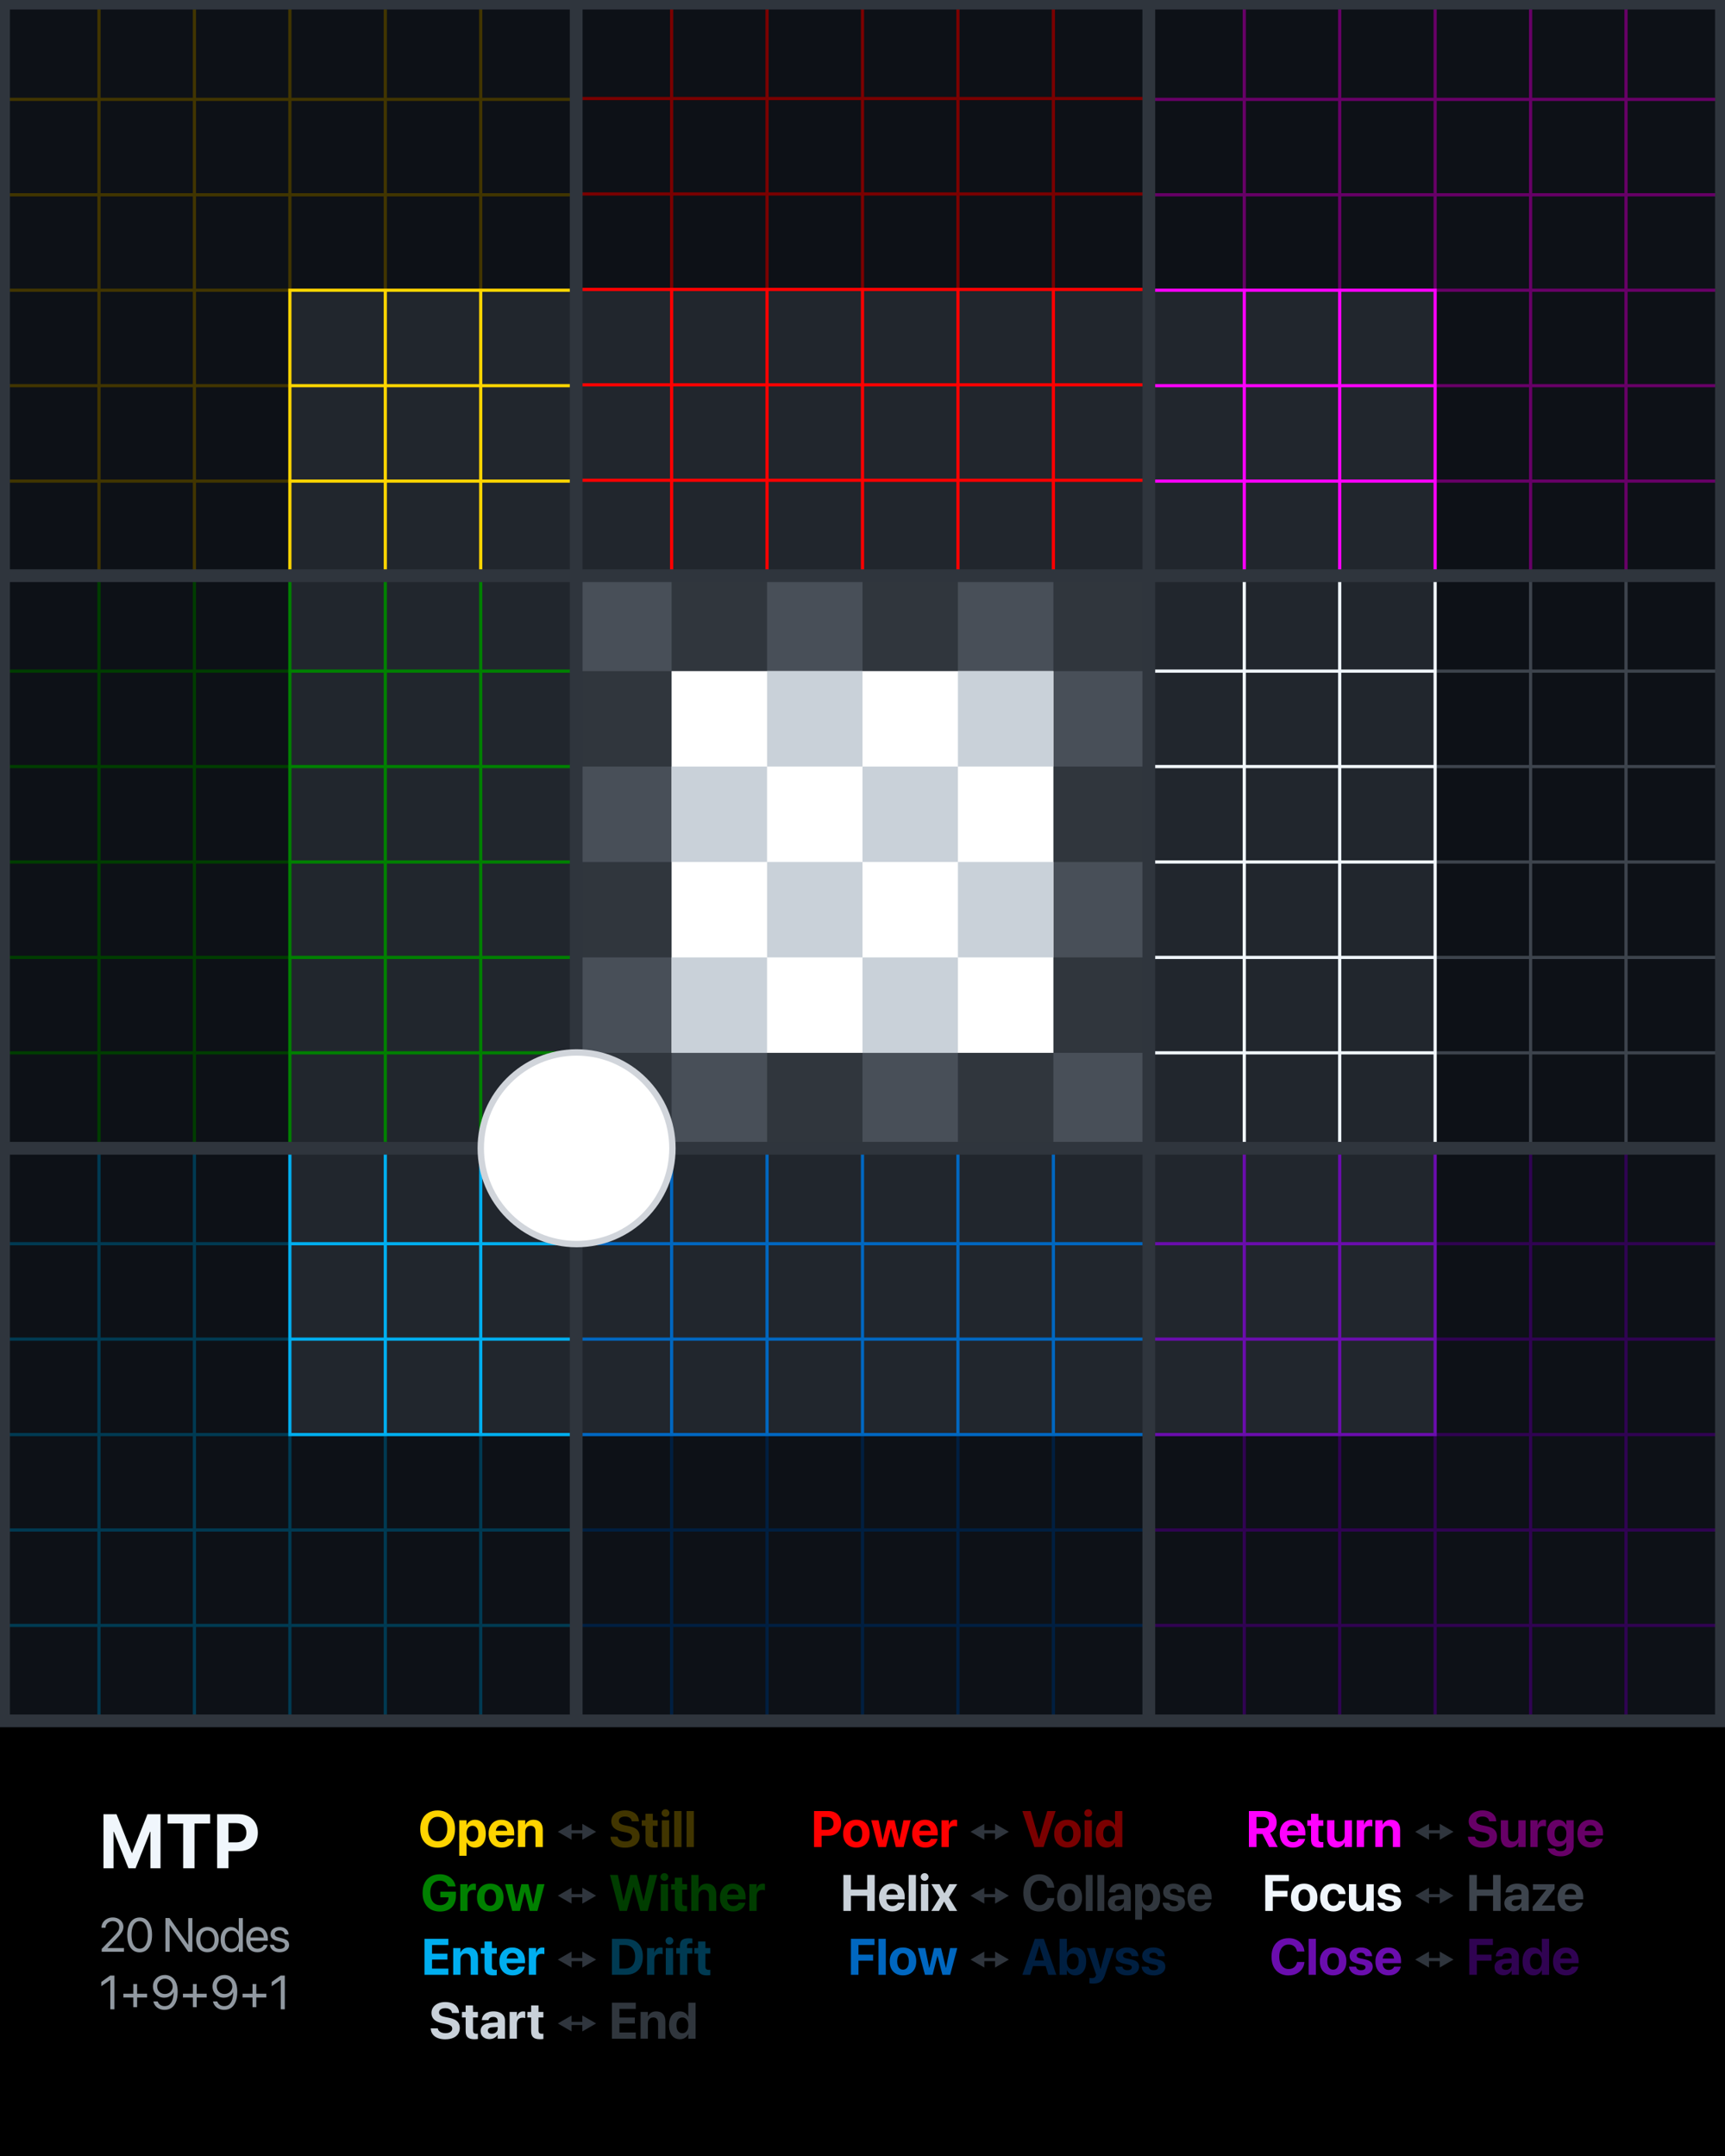 <?xml version="1.0" encoding="UTF-8"?><svg xmlns="http://www.w3.org/2000/svg" viewBox="0 0 1080 1350"><defs><style>.c{stroke:#f0f6fc;}.c,.d,.e,.f,.g,.h,.i,.j,.k,.l,.m,.n,.o,.p,.q,.r,.s,.t,.u{stroke-miterlimit:10;}.c,.e,.f,.g,.h,.i,.j,.k,.l,.m,.n,.o,.p,.q,.r,.s,.t,.u{fill:none;}.c,.e,.f,.g,.h,.j,.k,.l,.m,.n,.o,.p,.q,.r,.s,.t,.u{stroke-width:2px;}.d{stroke:#d1d5db;stroke-width:4px;}.d,.v{fill:#fff;}.e{stroke:#670067;}.w{fill:#7a0000;}.f{stroke:red;}.g{stroke:green;}.h{stroke:#300352;}.x{fill:#ffd400;}.y{fill:#f0f;}.i{stroke-width:8px;}.i,.o{stroke:#2f353d;}.j{stroke:#3d444d;}.z{fill:#30363d;}.k{stroke:#0067c0;}.aa{fill:#00aeef;}.l{stroke:#6a0dad;}.ab{fill:#21262d;}.ac{fill:#0d1117;}.m{stroke:#f0f;}.n{stroke:#001f41;}.ad{fill:#9199a1;}.ae{fill:green;}.af{fill:#3d444d;}.p{stroke:#7a0000;}.ag{fill:#413500;}.ah{fill:#484f58;}.ai{fill:#0067c0;}.aj{fill:#2f353d;}.ak{fill:#6a0dad;}.al{fill:red;}.q{stroke:#ffd400;}.am{fill:#001f41;}.r{stroke:#003a52;}.s{stroke:#413500;}.an{fill:#300352;}.ao{fill:#f0f6fc;}.ap{fill:#003d00;}.t{stroke:#00aeef;}.aq{fill:#c9d1d9;}.ar{fill:#003a52;}.u{stroke:#003d00;}.as{fill:#670067;}</style></defs><g id="a"><rect width="1080" height="1350"/></g><g id="b"><path class="ad" d="M63.68,1222.14v-1.82l7.44-7.76c.96-1,1.69-1.82,2.19-2.47.5-.65.85-1.23,1.04-1.75s.29-1.07.29-1.66v-.03c0-.72-.17-1.36-.51-1.92s-.8-.99-1.39-1.31c-.59-.32-1.27-.48-2.04-.48-.88,0-1.66.18-2.36.55-.69.37-1.24.86-1.64,1.47s-.6,1.3-.6,2.07v.07h-2.55v-.09c0-1.22.32-2.31.95-3.27.63-.96,1.49-1.72,2.57-2.27,1.08-.55,2.27-.83,3.58-.83s2.42.26,3.41.78,1.78,1.22,2.35,2.11.86,1.88.86,2.99v.03c0,.77-.14,1.52-.43,2.24s-.79,1.54-1.5,2.44c-.71.9-1.72,2.02-3.02,3.35l-5.8,5.95.78-1.63v1.63l-.78-.73h11.1v2.34h-13.95Z"/><path class="ad" d="M87.43,1222.49c-1.62,0-3.01-.44-4.17-1.33-1.16-.89-2.04-2.15-2.66-3.78s-.92-3.56-.92-5.8v-.03c0-2.24.31-4.17.92-5.8s1.5-2.89,2.66-3.77c1.16-.88,2.55-1.33,4.17-1.33s3.01.44,4.17,1.33c1.16.88,2.05,2.14,2.67,3.77.62,1.63.93,3.56.93,5.8v.03c0,2.24-.31,4.17-.93,5.8-.62,1.63-1.51,2.89-2.67,3.78s-2.55,1.33-4.17,1.33ZM87.43,1220.19c1.07,0,2-.35,2.76-1.05.77-.7,1.35-1.69,1.76-2.98.41-1.29.61-2.82.61-4.58v-.03c0-1.77-.2-3.29-.61-4.58-.4-1.28-.99-2.27-1.76-2.97-.77-.69-1.69-1.04-2.76-1.04s-1.99.35-2.75,1.04-1.34,1.68-1.74,2.97c-.4,1.29-.6,2.81-.6,4.58v.03c0,1.77.2,3.3.6,4.58s.98,2.28,1.74,2.98c.76.7,1.68,1.05,2.75,1.05Z"/><path class="ad" d="M103.58,1222.14v-21.14h2.56l13.87,19.91-3.34-3.22h1.17v-16.68h2.61v21.14h-2.56l-13.87-19.91,3.34,3.22h-1.17v16.68h-2.61Z"/><path class="ad" d="M129.88,1222.43c-1.41,0-2.64-.32-3.7-.97s-1.88-1.56-2.48-2.75c-.59-1.19-.89-2.58-.89-4.2v-.03c0-1.62.3-3.02.89-4.2.59-1.18,1.42-2.09,2.48-2.72,1.06-.64,2.29-.96,3.68-.96s2.64.32,3.7.96c1.06.64,1.88,1.55,2.48,2.72.59,1.18.89,2.58.89,4.2v.03c0,1.62-.3,3.02-.89,4.2s-1.41,2.09-2.47,2.74-2.29.97-3.69.97ZM129.89,1220.17c.9,0,1.68-.22,2.34-.67.66-.44,1.17-1.09,1.54-1.93.37-.84.55-1.86.55-3.05v-.03c0-1.19-.18-2.21-.55-3.05s-.88-1.48-1.55-1.92-1.45-.66-2.35-.66-1.65.22-2.32.67c-.67.44-1.19,1.08-1.56,1.92-.37.84-.56,1.85-.56,3.04v.03c0,1.19.19,2.21.56,3.05.37.85.89,1.49,1.56,1.93.67.45,1.45.67,2.35.67Z"/><path class="ad" d="M144.61,1222.43c-1.3,0-2.43-.33-3.41-.97-.97-.65-1.73-1.57-2.26-2.75-.54-1.19-.8-2.58-.8-4.18h0c0-1.62.27-3.01.81-4.19s1.3-2.1,2.26-2.75c.97-.65,2.08-.97,3.35-.97.72,0,1.39.11,2.01.34.62.23,1.17.56,1.66.98.49.43.89.93,1.2,1.52h.06v-8.45h2.55v21.14h-2.55v-2.58h-.06c-.31.6-.71,1.11-1.19,1.53-.48.43-1.02.75-1.63.99s-1.28.35-2.01.35ZM145.11,1220.17c.86,0,1.62-.23,2.29-.7s1.18-1.13,1.56-1.98.56-1.84.56-2.97h0c0-1.15-.19-2.14-.57-2.98-.38-.84-.9-1.5-1.56-1.97s-1.42-.7-2.28-.7-1.68.23-2.33.69-1.16,1.11-1.51,1.95-.53,1.84-.53,3h0c0,1.18.18,2.18.53,3.03s.85,1.5,1.51,1.96c.65.45,1.43.68,2.33.68Z"/><path class="ad" d="M161.17,1222.43c-1.46,0-2.71-.32-3.76-.97-1.05-.64-1.86-1.56-2.42-2.73-.56-1.18-.84-2.56-.84-4.15h0c0-1.59.28-2.97.85-4.17.57-1.2,1.36-2.13,2.39-2.8,1.03-.67,2.23-1,3.62-1s2.58.32,3.58.96c1,.64,1.77,1.54,2.31,2.69s.81,2.49.81,4.01v.94h-12.28v-1.99h11.02l-1.29,1.85v-.98c0-1.18-.18-2.16-.54-2.93-.36-.77-.85-1.34-1.47-1.72-.62-.38-1.34-.56-2.15-.56s-1.54.2-2.18.59c-.64.4-1.15.98-1.52,1.76-.37.78-.56,1.73-.56,2.86v.98c0,1.07.18,1.99.55,2.75.37.76.89,1.35,1.56,1.75.67.41,1.47.61,2.39.61.64,0,1.22-.1,1.73-.29s.93-.46,1.27-.81.59-.73.73-1.17l.04-.13h2.5l-.03.15c-.13.62-.37,1.21-.73,1.76-.36.55-.81,1.03-1.37,1.44-.56.42-1.19.74-1.9.97-.71.23-1.48.34-2.31.34Z"/><path class="ad" d="M175.07,1222.43c-1.19,0-2.22-.19-3.09-.57s-1.55-.91-2.06-1.6-.81-1.48-.92-2.39l-.02-.13h2.55l.03.15c.16.76.52,1.35,1.1,1.78.58.42,1.38.64,2.42.64.69,0,1.29-.09,1.77-.27.49-.18.86-.44,1.13-.78.26-.34.4-.74.4-1.19h0c0-.56-.17-1-.5-1.33s-.93-.61-1.8-.82l-2.42-.59c-.96-.23-1.75-.54-2.38-.92-.63-.38-1.1-.84-1.41-1.38s-.47-1.19-.47-1.92h0c0-.89.24-1.67.71-2.34s1.13-1.2,1.98-1.58,1.81-.57,2.91-.57,2.08.2,2.91.59c.83.4,1.47.93,1.95,1.61.47.68.74,1.44.8,2.29l.02.19h-2.43l-.02-.1c-.1-.74-.42-1.34-.97-1.79s-1.3-.67-2.25-.67c-.62,0-1.15.09-1.6.28s-.79.45-1.03.78c-.24.34-.36.73-.36,1.18h0c0,.36.08.67.24.94.16.28.42.52.77.73s.8.38,1.36.51l2.42.59c1.54.37,2.63.88,3.25,1.53.62.65.94,1.52.94,2.6h0c0,.9-.26,1.69-.77,2.37s-1.22,1.22-2.11,1.6c-.89.39-1.91.58-3.04.58Z"/><path class="ad" d="M69.07,1258.14v-18.34h-.06l-5.6,3.9v-2.65l5.62-4.04h2.58v21.14h-2.55Z"/><path class="ad" d="M77.24,1250.75v-2.37h14.87v2.37h-14.87ZM83.48,1256.82v-14.5h2.37v14.5h-2.37Z"/><path class="ad" d="M103.21,1236.65c.98,0,1.94.18,2.88.55.95.37,1.81.96,2.59,1.78s1.4,1.9,1.86,3.25c.46,1.34.7,3,.7,4.96v.03c0,2.37-.33,4.4-.97,6.09-.65,1.68-1.58,2.97-2.8,3.86s-2.7,1.33-4.42,1.33c-1.19,0-2.27-.21-3.24-.64s-1.77-1.03-2.42-1.79c-.64-.77-1.08-1.66-1.32-2.69l-.04-.19h2.68l.06.16c.21.58.52,1.08.92,1.5.4.43.88.75,1.45.98.57.23,1.22.34,1.94.34,1.32,0,2.38-.38,3.19-1.14s1.4-1.77,1.79-3.03c.39-1.25.6-2.62.64-4.09,0-.1.02-.19.02-.29v-.29l-.63-3.47c0-.91-.21-1.73-.64-2.46s-1-1.32-1.73-1.75c-.73-.44-1.54-.65-2.45-.65s-1.71.21-2.45.64c-.73.43-1.31,1-1.74,1.72s-.64,1.53-.64,2.42v.03c0,.92.21,1.73.62,2.45s.98,1.27,1.7,1.68c.72.41,1.55.61,2.47.61s1.76-.2,2.49-.6,1.31-.95,1.74-1.66.64-1.5.64-2.4h0s.88-.01.88-.01v3.59h-.31c-.28.62-.7,1.19-1.26,1.71-.56.51-1.23.92-2.01,1.23-.79.31-1.66.46-2.61.46-1.34,0-2.54-.3-3.6-.91s-1.89-1.44-2.5-2.49-.92-2.25-.92-3.59v-.03c0-1.39.33-2.62.97-3.7.65-1.08,1.54-1.93,2.66-2.55,1.12-.62,2.41-.93,3.85-.93Z"/><path class="ad" d="M114.54,1250.75v-2.37h14.87v2.37h-14.87ZM120.78,1256.82v-14.5h2.37v14.5h-2.37Z"/><path class="ad" d="M140.52,1236.65c.98,0,1.94.18,2.88.55.95.37,1.81.96,2.59,1.78s1.4,1.9,1.86,3.25c.46,1.34.7,3,.7,4.96v.03c0,2.37-.33,4.4-.97,6.09-.65,1.68-1.58,2.97-2.8,3.86s-2.7,1.33-4.42,1.33c-1.19,0-2.27-.21-3.24-.64s-1.77-1.03-2.42-1.79c-.64-.77-1.08-1.66-1.32-2.69l-.04-.19h2.68l.06.16c.21.58.52,1.08.92,1.5.4.43.88.75,1.45.98.57.23,1.22.34,1.94.34,1.32,0,2.38-.38,3.19-1.14s1.4-1.77,1.79-3.03c.39-1.25.6-2.62.64-4.09,0-.1.02-.19.02-.29v-.29l-.63-3.47c0-.91-.21-1.73-.64-2.46s-1-1.32-1.73-1.75c-.73-.44-1.54-.65-2.45-.65s-1.71.21-2.45.64c-.73.43-1.31,1-1.74,1.72s-.64,1.53-.64,2.42v.03c0,.92.21,1.73.62,2.45s.98,1.27,1.7,1.68c.72.41,1.55.61,2.47.61s1.76-.2,2.49-.6,1.31-.95,1.74-1.66.64-1.5.64-2.4h0s.88-.01.88-.01v3.59h-.31c-.28.62-.7,1.19-1.26,1.71-.56.51-1.23.92-2.01,1.23-.79.31-1.66.46-2.61.46-1.34,0-2.54-.3-3.6-.91s-1.89-1.44-2.5-2.49-.92-2.25-.92-3.59v-.03c0-1.39.33-2.62.97-3.7.65-1.08,1.54-1.93,2.66-2.55,1.12-.62,2.41-.93,3.85-.93Z"/><path class="ad" d="M151.85,1250.75v-2.37h14.87v2.37h-14.87ZM158.09,1256.82v-14.5h2.37v14.5h-2.37Z"/><path class="ad" d="M175.77,1258.14v-18.34h-.06l-5.6,3.9v-2.65l5.62-4.04h2.58v21.14h-2.55Z"/><path class="ao" d="M64.78,1136h8.18l9.61,24.3h.14l9.61-24.3h8.18v33.82h-6.3v-22.88h-.21l-9.12,22.88h-4.45l-9.14-22.88h-.19v22.88h-6.3v-33.82Z"/><path class="ao" d="M114.69,1141.84h-9.77v-5.84h26.65v5.84h-9.8v27.98h-7.08v-27.98Z"/><path class="ao" d="M135.96,1136h13.59c7.12,0,11.88,4.59,11.88,11.55v.05c0,6.96-4.76,11.55-11.88,11.55h-6.52v10.66h-7.08v-33.82ZM143.04,1141.6v12.02h4.78c4.05,0,6.45-2.16,6.45-6v-.05c0-3.84-2.39-5.98-6.45-5.98h-4.78Z"/><rect class="ac" width="1080" height="1080"/><rect class="ac" x="2.21" y="1.96" width="1075.57" height="1075.57"/><rect class="ab" x="181.48" y="181.73" width="717.05" height="716.53"/><rect class="ah" x="360.74" y="360.48" width="358.52" height="358.52"/><rect class="z" x="540" y="360.48" width="59.75" height="59.75"/><rect class="z" x="659.51" y="479.99" width="59.75" height="59.75"/><rect class="z" x="659.51" y="599.5" width="59.75" height="59.75"/><rect class="z" x="659.51" y="360.48" width="59.75" height="59.75"/><rect class="z" x="599.75" y="659.25" width="59.75" height="59.75"/><rect class="z" x="480.25" y="659.25" width="59.75" height="59.75"/><rect class="z" x="420.49" y="360.48" width="59.75" height="59.75"/><rect class="z" x="360.74" y="659.25" width="59.75" height="59.75"/><rect class="z" x="360.74" y="539.74" width="59.75" height="59.75"/><rect class="z" x="360.74" y="420.23" width="59.75" height="59.75"/><rect class="v" x="420.49" y="420.23" width="239.02" height="239.02"/><rect class="aq" x="599.75" y="420.23" width="59.75" height="59.75"/><rect class="aq" x="480.25" y="420.23" width="59.75" height="59.75"/><rect class="aq" x="540" y="479.99" width="59.75" height="59.75"/><rect class="aq" x="420.49" y="479.99" width="59.75" height="59.75"/><rect class="aq" x="599.75" y="539.74" width="59.75" height="59.75"/><rect class="aq" x="480.25" y="539.74" width="59.75" height="59.75"/><rect class="aq" x="540" y="599.5" width="59.75" height="59.75"/><rect class="aq" x="420.49" y="599.5" width="59.75" height="59.75"/><line class="c" x1="719.26" y1="479.99" x2="898.52" y2="479.99"/><line class="c" x1="719.26" y1="539.74" x2="898.52" y2="539.74"/><line class="c" x1="719.26" y1="599.5" x2="898.52" y2="599.5"/><line class="c" x1="719.26" y1="420.23" x2="898.52" y2="420.23"/><line class="c" x1="719.26" y1="659.25" x2="898.52" y2="659.25"/><line class="h" x1="958.28" y1="1077.53" x2="958.28" y2="719"/><line class="h" x1="1018.03" y1="1077.53" x2="1018.03" y2="719"/><line class="h" x1="1077.79" y1="1017.78" x2="719.26" y2="1017.78"/><line class="h" x1="1077.79" y1="958.02" x2="719.26" y2="958.02"/><line class="j" x1="898.52" y1="479.99" x2="1077.79" y2="479.99"/><line class="j" x1="898.52" y1="539.74" x2="1077.79" y2="539.74"/><line class="j" x1="898.52" y1="599.5" x2="1077.79" y2="599.5"/><line class="j" x1="898.52" y1="420.23" x2="1077.79" y2="420.23"/><line class="j" x1="898.52" y1="659.25" x2="1077.79" y2="659.25"/><line class="h" x1="898.52" y1="838.51" x2="1077.79" y2="838.51"/><line class="h" x1="898.52" y1="898.27" x2="1077.79" y2="898.27"/><line class="h" x1="898.52" y1="778.76" x2="1077.79" y2="778.76"/><line class="c" x1="898.52" y1="719" x2="898.52" y2="360.48"/><line class="j" x1="958.28" y1="719" x2="958.28" y2="360.48"/><line class="j" x1="1018.03" y1="719" x2="1018.03" y2="360.48"/><line class="c" x1="838.77" y1="719" x2="838.77" y2="360.48"/><line class="c" x1="779.02" y1="719" x2="779.02" y2="360.48"/><line class="g" x1="360.74" y1="599.5" x2="181.48" y2="599.5"/><line class="g" x1="360.74" y1="539.74" x2="181.48" y2="539.74"/><line class="g" x1="360.74" y1="479.99" x2="181.48" y2="479.99"/><line class="g" x1="360.74" y1="659.25" x2="181.48" y2="659.25"/><line class="g" x1="360.74" y1="420.23" x2="181.48" y2="420.23"/><line class="u" x1="181.48" y1="599.5" x2="2.21" y2="599.5"/><line class="u" x1="181.48" y1="539.74" x2="2.21" y2="539.74"/><line class="u" x1="181.48" y1="479.99" x2="2.21" y2="479.99"/><line class="u" x1="181.48" y1="659.25" x2="2.21" y2="659.25"/><line class="u" x1="181.48" y1="420.23" x2="2.21" y2="420.23"/><line class="g" x1="181.48" y1="360.48" x2="181.48" y2="719"/><line class="u" x1="121.72" y1="360.48" x2="121.72" y2="719"/><line class="u" x1="61.97" y1="360.48" x2="61.97" y2="719"/><line class="g" x1="241.23" y1="360.48" x2="241.23" y2="719"/><line class="g" x1="300.98" y1="360.48" x2="300.98" y2="719"/><line class="f" x1="480.25" y1="360.48" x2="480.25" y2="181.22"/><line class="f" x1="540" y1="360.48" x2="540" y2="181.22"/><line class="f" x1="599.75" y1="360.48" x2="599.75" y2="181.22"/><line class="f" x1="420.49" y1="360.48" x2="420.49" y2="181.22"/><line class="f" x1="659.51" y1="360.48" x2="659.51" y2="181.22"/><line class="p" x1="480.25" y1="181.22" x2="480.25" y2="1.96"/><line class="p" x1="540" y1="181.22" x2="540" y2="1.96"/><line class="p" x1="599.75" y1="181.22" x2="599.75" y2="1.96"/><line class="p" x1="420.49" y1="181.22" x2="420.49" y2="1.96"/><line class="p" x1="659.51" y1="181.22" x2="659.51" y2="1.96"/><line class="f" x1="719.26" y1="181.22" x2="360.74" y2="181.22"/><line class="p" x1="719.26" y1="121.46" x2="360.74" y2="121.46"/><line class="p" x1="719.26" y1="61.71" x2="360.74" y2="61.71"/><line class="f" x1="719.26" y1="240.97" x2="360.74" y2="240.97"/><line class="f" x1="719.26" y1="300.73" x2="360.74" y2="300.73"/><line class="k" x1="599.75" y1="719" x2="599.75" y2="898.27"/><line class="k" x1="540" y1="719" x2="540" y2="898.27"/><line class="k" x1="480.25" y1="719" x2="480.25" y2="898.27"/><line class="k" x1="659.51" y1="719" x2="659.51" y2="898.27"/><line class="k" x1="420.49" y1="719" x2="420.49" y2="898.27"/><line class="n" x1="599.75" y1="898.27" x2="599.75" y2="1077.53"/><line class="n" x1="540" y1="898.27" x2="540" y2="1077.53"/><line class="n" x1="480.25" y1="898.27" x2="480.25" y2="1077.53"/><line class="n" x1="659.51" y1="898.27" x2="659.51" y2="1077.53"/><line class="h" x1="779.02" y1="898.78" x2="779.02" y2="1078.04"/><line class="h" x1="838.77" y1="898.78" x2="838.77" y2="1078.04"/><line class="h" x1="898.52" y1="898.78" x2="898.52" y2="1078.04"/><line class="n" x1="420.49" y1="898.27" x2="420.49" y2="1077.53"/><line class="k" x1="360.74" y1="898.27" x2="719.26" y2="898.27"/><line class="n" x1="360.74" y1="958.02" x2="719.26" y2="958.02"/><line class="n" x1="360.74" y1="1017.78" x2="719.26" y2="1017.78"/><line class="k" x1="360.74" y1="838.51" x2="719.26" y2="838.51"/><line class="k" x1="360.74" y1="778.76" x2="719.26" y2="778.76"/><line class="l" x1="719.26" y1="838.51" x2="898.52" y2="838.51"/><line class="l" x1="719.26" y1="778.76" x2="898.52" y2="778.76"/><line class="l" x1="838.77" y1="898.27" x2="838.77" y2="719"/><line class="l" x1="779.02" y1="898.27" x2="779.02" y2="719"/><polyline class="l" points="719.26 898.27 898.52 898.27 898.52 719"/><line class="s" x1="121.72" y1="2.47" x2="121.72" y2="361"/><line class="s" x1="61.97" y1="2.47" x2="61.97" y2="361"/><line class="s" x1="2.21" y1="62.22" x2="360.74" y2="62.22"/><line class="s" x1="2.21" y1="121.98" x2="360.74" y2="121.98"/><line class="s" x1="181.48" y1="241.49" x2="2.21" y2="241.49"/><line class="s" x1="181.48" y1="181.73" x2="2.21" y2="181.73"/><line class="s" x1="181.48" y1="301.24" x2="2.21" y2="301.24"/><line class="s" x1="300.98" y1="181.22" x2="300.98" y2="1.96"/><line class="s" x1="241.23" y1="181.22" x2="241.23" y2="1.96"/><line class="s" x1="181.48" y1="181.22" x2="181.48" y2="1.96"/><line class="q" x1="360.74" y1="241.49" x2="181.48" y2="241.49"/><line class="q" x1="360.74" y1="301.24" x2="181.48" y2="301.24"/><line class="q" x1="241.23" y1="181.73" x2="241.23" y2="361"/><line class="q" x1="300.98" y1="181.73" x2="300.98" y2="361"/><polyline class="q" points="360.74 181.73 181.48 181.73 181.48 361"/><line class="r" x1="121.72" y1="1077.53" x2="121.72" y2="719"/><line class="r" x1="61.97" y1="1077.53" x2="61.97" y2="719"/><line class="r" x1="2.21" y1="1017.78" x2="360.74" y2="1017.78"/><line class="r" x1="2.21" y1="958.02" x2="360.74" y2="958.02"/><line class="r" x1="181.48" y1="838.51" x2="2.21" y2="838.51"/><line class="r" x1="181.48" y1="898.27" x2="2.21" y2="898.27"/><line class="r" x1="181.48" y1="778.76" x2="2.21" y2="778.76"/><line class="r" x1="300.98" y1="898.78" x2="300.98" y2="1078.04"/><line class="r" x1="241.23" y1="898.78" x2="241.23" y2="1078.04"/><line class="r" x1="181.48" y1="898.78" x2="181.48" y2="1078.04"/><line class="t" x1="360.74" y1="838.51" x2="181.48" y2="838.51"/><line class="t" x1="360.74" y1="778.76" x2="181.48" y2="778.76"/><line class="t" x1="241.23" y1="898.27" x2="241.23" y2="719"/><line class="t" x1="300.98" y1="898.27" x2="300.98" y2="719"/><polyline class="t" points="360.74 898.27 181.48 898.27 181.48 719"/><line class="e" x1="958.28" y1="2.47" x2="958.28" y2="361"/><line class="e" x1="1018.03" y1="2.47" x2="1018.03" y2="361"/><line class="e" x1="1077.79" y1="62.22" x2="719.26" y2="62.22"/><line class="e" x1="1077.79" y1="121.98" x2="719.26" y2="121.98"/><line class="e" x1="898.52" y1="241.49" x2="1077.79" y2="241.49"/><line class="e" x1="898.52" y1="181.73" x2="1077.79" y2="181.73"/><line class="e" x1="898.52" y1="301.24" x2="1077.79" y2="301.24"/><line class="e" x1="779.02" y1="181.22" x2="779.02" y2="1.96"/><line class="e" x1="838.77" y1="181.22" x2="838.77" y2="1.96"/><line class="e" x1="898.52" y1="181.22" x2="898.52" y2="1.96"/><line class="m" x1="719.26" y1="241.49" x2="898.52" y2="241.49"/><line class="m" x1="719.26" y1="301.24" x2="898.52" y2="301.24"/><line class="m" x1="838.77" y1="181.73" x2="838.77" y2="361"/><line class="m" x1="779.02" y1="181.73" x2="779.02" y2="361"/><polyline class="m" points="719.26 181.73 898.52 181.73 898.52 361"/><rect class="i" x="2.21" y="1.96" width="1075.57" height="1075.57"/><line class="i" x1="2.21" y1="360.48" x2="1077.79" y2="360.48"/><line class="i" x1="2.21" y1="719" x2="1077.79" y2="719"/><line class="i" x1="360.74" y1="1077.53" x2="360.74" y2="1.96"/><line class="i" x1="719.26" y1="1077.53" x2="719.26" y2="1.96"/><path class="x" d="M274.01,1156.94c-2.23,0-4.16-.47-5.79-1.41-1.63-.94-2.89-2.29-3.77-4.03-.89-1.74-1.33-3.81-1.33-6.21v-.03c0-2.4.45-4.46,1.34-6.2.89-1.74,2.15-3.08,3.78-4.02,1.63-.94,3.55-1.41,5.77-1.41s4.16.47,5.78,1.42c1.62.95,2.88,2.29,3.77,4.02s1.33,3.8,1.33,6.2v.03c0,2.4-.44,4.46-1.33,6.2-.89,1.74-2.14,3.08-3.76,4.03-1.62.95-3.55,1.42-5.79,1.42ZM274.01,1152.94c1.25,0,2.33-.31,3.23-.95.9-.63,1.6-1.52,2.09-2.66.49-1.15.73-2.49.73-4.05v-.03c0-1.56-.25-2.92-.74-4.06-.5-1.15-1.2-2.03-2.1-2.65-.91-.62-1.97-.93-3.2-.93s-2.3.31-3.21.93c-.91.62-1.61,1.5-2.11,2.64s-.74,2.5-.74,4.07v.03c0,1.56.25,2.92.74,4.06.5,1.15,1.2,2.03,2.1,2.66s1.98.94,3.22.94Z"/><path class="x" d="M287.53,1162.02v-22.22h4.56v2.92h.11c.3-.68.7-1.26,1.2-1.75.5-.49,1.07-.86,1.73-1.12.66-.26,1.39-.39,2.18-.39,1.42,0,2.64.35,3.66,1.04,1.02.69,1.81,1.69,2.36,2.99.55,1.3.83,2.86.83,4.67v.02c0,1.81-.27,3.37-.82,4.67-.55,1.3-1.33,2.3-2.34,3-1.01.7-2.22,1.05-3.62,1.05-.79,0-1.53-.13-2.2-.39s-1.27-.63-1.77-1.1c-.5-.47-.91-1.04-1.22-1.71h-.09v8.33h-4.56ZM295.81,1153.11c.76,0,1.42-.2,1.97-.6.55-.4.98-.97,1.27-1.71.3-.74.45-1.61.45-2.62v-.02c0-1.02-.15-1.9-.45-2.63s-.73-1.3-1.28-1.7c-.55-.4-1.2-.59-1.95-.59s-1.39.2-1.95.6c-.56.4-1,.97-1.31,1.71-.31.74-.47,1.62-.47,2.62v.02c0,1,.16,1.87.48,2.61.32.74.75,1.31,1.31,1.71.56.4,1.21.6,1.95.6Z"/><path class="x" d="M314.14,1156.89c-1.71,0-3.18-.35-4.41-1.05s-2.18-1.71-2.84-3.01c-.67-1.3-1-2.84-1-4.62v-.02c0-1.78.33-3.33,1-4.63.67-1.31,1.6-2.32,2.8-3.03,1.2-.71,2.62-1.07,4.26-1.07s3.05.35,4.24,1.04c1.19.69,2.11,1.67,2.77,2.93.65,1.26.98,2.73.98,4.42v1.42h-13.8v-2.89h11.64l-2.17,2.7v-1.77c0-.98-.15-1.8-.45-2.46-.3-.66-.72-1.16-1.26-1.49-.54-.33-1.16-.5-1.87-.5s-1.34.17-1.88.52-.97.85-1.28,1.51c-.31.66-.46,1.47-.46,2.43v1.78c0,.92.15,1.7.46,2.36s.75,1.16,1.32,1.51c.57.35,1.25.52,2.05.52.62,0,1.17-.1,1.62-.3.46-.2.83-.45,1.12-.75.29-.3.49-.61.59-.92l.03-.09h4.19l-.05.17c-.12.62-.37,1.23-.73,1.86s-.86,1.2-1.48,1.72c-.62.52-1.38.94-2.27,1.25s-1.93.47-3.13.47Z"/><path class="x" d="M324.28,1156.55v-16.75h4.56v2.75h.09c.44-.96,1.08-1.71,1.94-2.27.85-.55,1.91-.83,3.17-.83,1.84,0,3.27.55,4.27,1.66s1.51,2.65,1.51,4.62v10.81h-4.56v-9.86c0-1.09-.26-1.94-.77-2.55-.52-.6-1.28-.91-2.3-.91-.68,0-1.27.16-1.77.47s-.89.75-1.16,1.3c-.28.55-.41,1.19-.41,1.92v9.62h-4.56Z"/><path class="ae" d="M275.45,1196.94c-1.69,0-3.2-.27-4.54-.8s-2.48-1.3-3.42-2.31c-.94-1.01-1.66-2.24-2.16-3.7s-.75-3.1-.75-4.93v-.02c0-2.42.44-4.49,1.31-6.21.88-1.72,2.12-3.05,3.73-3.98,1.61-.93,3.52-1.39,5.72-1.39,1.81,0,3.41.32,4.8.97,1.39.65,2.51,1.52,3.38,2.63s1.43,2.37,1.68,3.79l.05.23h-4.75l-.05-.17c-.38-1.08-1-1.93-1.88-2.54s-1.95-.91-3.22-.91-2.3.3-3.2.89-1.57,1.45-2.05,2.58-.71,2.48-.71,4.08v.02c0,1.21.14,2.29.42,3.26.28.96.69,1.78,1.23,2.45.54.67,1.18,1.18,1.94,1.53.75.35,1.6.53,2.54.53,1.02,0,1.92-.19,2.7-.57.78-.38,1.4-.92,1.86-1.61.46-.69.7-1.5.73-2.43l.02-.31h-5.14v-3.53h9.75v2.59c0,1.53-.23,2.91-.68,4.12s-1.11,2.26-1.97,3.11c-.86.85-1.91,1.51-3.15,1.95s-2.64.67-4.2.67Z"/><path class="ae" d="M288.17,1196.55v-16.75h4.56v2.92h.09c.25-1.03.7-1.83,1.36-2.41.66-.57,1.47-.86,2.45-.86.25,0,.49.02.72.05s.43.07.59.12v4.03c-.19-.08-.43-.15-.72-.2s-.6-.07-.94-.07c-.75,0-1.39.15-1.92.44-.53.29-.94.72-1.22,1.28s-.42,1.25-.42,2.06v9.38h-4.56Z"/><path class="ae" d="M306.95,1196.89c-1.7,0-3.17-.35-4.41-1.04-1.24-.69-2.2-1.69-2.88-3-.68-1.31-1.02-2.87-1.02-4.68v-.03c0-1.8.35-3.35,1.04-4.65s1.66-2.29,2.9-2.99c1.24-.7,2.69-1.05,4.36-1.05s3.14.35,4.38,1.04c1.25.69,2.21,1.69,2.9,2.98s1.03,2.85,1.03,4.66v.03c0,1.82-.34,3.39-1.02,4.69-.68,1.3-1.64,2.3-2.88,2.99-1.24.69-2.7,1.04-4.39,1.04ZM306.96,1193.31c.74,0,1.38-.2,1.92-.6.54-.4.96-.98,1.26-1.75s.45-1.7.45-2.79v-.03c0-1.07-.15-1.99-.45-2.76s-.73-1.35-1.27-1.75c-.55-.4-1.19-.6-1.93-.6s-1.37.2-1.91.61-.97.99-1.27,1.75c-.3.76-.45,1.68-.45,2.75v.03c0,1.09.15,2.02.45,2.79s.72,1.35,1.27,1.75c.55.4,1.2.6,1.95.6Z"/><path class="ae" d="M320.7,1196.55l-4.47-16.75h4.61l2.53,12.42h.09l2.97-12.42h4.38l2.98,12.42h.09l2.55-12.42h4.5l-4.44,16.75h-4.86l-3.03-11.84h-.09l-3.02,11.84h-4.8Z"/><path class="aa" d="M265.78,1236.55v-22.55h14.94v3.89h-10.22v5.41h9.64v3.7h-9.64v5.66h10.22v3.89h-14.94Z"/><path class="aa" d="M283.73,1236.55v-16.75h4.56v2.75h.09c.44-.96,1.08-1.71,1.94-2.27.85-.55,1.91-.83,3.17-.83,1.84,0,3.27.55,4.27,1.66s1.51,2.65,1.51,4.62v10.81h-4.56v-9.86c0-1.09-.26-1.94-.77-2.55-.52-.6-1.28-.91-2.3-.91-.68,0-1.27.16-1.77.47s-.89.75-1.16,1.3c-.28.55-.41,1.19-.41,1.92v9.62h-4.56Z"/><path class="aa" d="M308.82,1236.89c-1.85,0-3.23-.39-4.12-1.17s-1.34-2.07-1.34-3.86v-8.62h-2.33v-3.44h2.33v-4.09h4.61v4.09h3.06v3.44h-3.06v8.12c0,.78.17,1.33.52,1.63.35.31.87.46,1.55.46.21,0,.39,0,.55-.02s.3-.03.44-.05v3.34c-.25.04-.56.08-.93.12-.37.04-.79.05-1.27.05Z"/><path class="aa" d="M320.93,1236.89c-1.71,0-3.18-.35-4.41-1.05s-2.18-1.71-2.84-3.01c-.67-1.3-1-2.84-1-4.62v-.02c0-1.78.33-3.33,1-4.63.67-1.31,1.6-2.32,2.8-3.03,1.2-.71,2.62-1.07,4.26-1.07s3.05.35,4.24,1.04c1.19.69,2.11,1.67,2.77,2.93.65,1.26.98,2.73.98,4.42v1.42h-13.8v-2.89h11.64l-2.17,2.7v-1.77c0-.98-.15-1.8-.45-2.46-.3-.66-.72-1.16-1.26-1.49-.54-.33-1.16-.5-1.87-.5s-1.34.17-1.88.52-.97.85-1.28,1.51c-.31.66-.46,1.47-.46,2.43v1.78c0,.92.15,1.7.46,2.36s.75,1.16,1.32,1.51c.57.35,1.25.52,2.05.52.62,0,1.17-.1,1.62-.3.46-.2.83-.45,1.12-.75.29-.3.49-.61.59-.92l.03-.09h4.19l-.05.17c-.12.62-.37,1.23-.73,1.86s-.86,1.2-1.48,1.72c-.62.52-1.38.94-2.27,1.25s-1.93.47-3.13.47Z"/><path class="aa" d="M331.07,1236.55v-16.75h4.56v2.92h.09c.25-1.03.7-1.83,1.36-2.41.66-.57,1.47-.86,2.45-.86.25,0,.49.02.72.05s.43.07.59.12v4.03c-.19-.08-.43-.15-.72-.2s-.6-.07-.94-.07c-.75,0-1.39.15-1.92.44-.53.29-.94.72-1.22,1.28s-.42,1.25-.42,2.06v9.38h-4.56Z"/><path class="aq" d="M278.76,1276.94c-1.78,0-3.34-.26-4.66-.79s-2.38-1.28-3.14-2.27-1.19-2.17-1.27-3.55l-.02-.25h4.45l.03.17c.1.58.37,1.09.79,1.51s.97.75,1.65.98,1.44.35,2.3.35,1.63-.12,2.26-.35,1.12-.57,1.46-1c.34-.43.52-.93.52-1.51v-.02c0-.76-.3-1.36-.9-1.79-.6-.43-1.6-.79-2.99-1.07l-2.38-.48c-2.22-.44-3.89-1.19-5.02-2.26-1.13-1.07-1.7-2.45-1.7-4.15v-.02c.01-1.38.39-2.57,1.12-3.59.74-1.02,1.75-1.82,3.05-2.39,1.29-.57,2.77-.86,4.44-.86s3.24.27,4.51.82,2.25,1.31,2.96,2.3,1.1,2.14,1.17,3.46l.02.28h-4.45l-.03-.19c-.07-.59-.29-1.1-.66-1.52-.37-.42-.85-.74-1.45-.97-.59-.23-1.28-.34-2.06-.34s-1.5.12-2.08.34c-.58.23-1.03.55-1.34.96-.31.41-.46.88-.46,1.41v.02c0,.72.3,1.29.91,1.73.6.43,1.55.78,2.84,1.04l2.39.48c1.57.31,2.86.75,3.88,1.3,1.01.55,1.76,1.25,2.24,2.09.48.84.73,1.85.73,3.02v.02c0,1.45-.36,2.7-1.09,3.76-.72,1.06-1.77,1.88-3.12,2.45s-2.99.87-4.88.87Z"/><path class="aq" d="M297,1276.89c-1.85,0-3.23-.39-4.12-1.17s-1.34-2.07-1.34-3.86v-8.62h-2.33v-3.44h2.33v-4.09h4.61v4.09h3.06v3.44h-3.06v8.12c0,.78.17,1.33.52,1.63.35.31.87.46,1.55.46.21,0,.39,0,.55-.02s.3-.03.44-.05v3.34c-.25.04-.56.08-.93.12-.37.04-.79.05-1.27.05Z"/><path class="aq" d="M306.54,1276.81c-1.11,0-2.1-.22-2.95-.65s-1.51-1.03-1.98-1.8-.71-1.64-.71-2.62v-.03c0-1.02.25-1.89.77-2.62.51-.72,1.25-1.29,2.23-1.71.97-.42,2.15-.67,3.54-.77l6.53-.41v2.84l-5.84.39c-.88.05-1.54.26-2,.61-.46.35-.69.83-.69,1.42v.03c0,.62.23,1.1.7,1.45.47.35,1.1.52,1.89.52.68,0,1.28-.13,1.82-.4s.96-.63,1.27-1.09c.31-.46.46-.98.46-1.55v-5.09c0-.74-.23-1.32-.7-1.75-.47-.43-1.15-.64-2.05-.64s-1.53.17-2.03.52c-.5.35-.81.79-.92,1.34l-.03.14h-4.19l.02-.19c.09-1.03.44-1.95,1.04-2.75.6-.8,1.43-1.43,2.5-1.88s2.34-.68,3.8-.68,2.7.23,3.77.7c1.06.46,1.89,1.12,2.48,1.96s.88,1.83.88,2.95v11.48h-4.56v-2.48h-.09c-.32.56-.73,1.05-1.22,1.47-.49.42-1.05.73-1.68.95s-1.31.33-2.04.33Z"/><path class="aq" d="M319.07,1276.55v-16.75h4.56v2.92h.09c.25-1.03.7-1.83,1.36-2.41.66-.57,1.47-.86,2.45-.86.25,0,.49.02.72.05s.43.07.59.12v4.03c-.19-.08-.43-.15-.72-.2s-.6-.07-.94-.07c-.75,0-1.39.15-1.92.44-.53.29-.94.72-1.22,1.28s-.42,1.25-.42,2.06v9.38h-4.56Z"/><path class="aq" d="M338,1276.89c-1.85,0-3.23-.39-4.12-1.17s-1.34-2.07-1.34-3.86v-8.62h-2.33v-3.44h2.33v-4.09h4.61v4.09h3.06v3.44h-3.06v8.12c0,.78.17,1.33.52,1.63.35.31.87.46,1.55.46.21,0,.39,0,.55-.02s.3-.03.44-.05v3.34c-.25.04-.56.08-.93.12-.37.04-.79.05-1.27.05Z"/><path class="ag" d="M391.34,1156.94c-1.78,0-3.34-.26-4.66-.79s-2.38-1.28-3.14-2.27-1.19-2.17-1.27-3.55l-.02-.25h4.45l.03.17c.1.58.37,1.09.79,1.51s.97.75,1.65.98c.68.23,1.44.35,2.3.35s1.63-.12,2.26-.35c.63-.23,1.12-.57,1.46-1,.34-.43.52-.93.52-1.51v-.02c0-.76-.3-1.36-.9-1.79-.6-.43-1.6-.79-2.99-1.07l-2.38-.48c-2.22-.44-3.89-1.19-5.02-2.26-1.13-1.07-1.7-2.45-1.7-4.15v-.02c0-1.38.38-2.57,1.12-3.59.74-1.02,1.75-1.82,3.05-2.39,1.29-.57,2.77-.86,4.44-.86s3.24.27,4.51.82,2.25,1.31,2.96,2.3c.71.98,1.1,2.14,1.17,3.46l.02.28h-4.45l-.03-.19c-.07-.59-.29-1.1-.66-1.52-.37-.42-.85-.74-1.45-.97-.59-.23-1.28-.34-2.06-.34s-1.5.12-2.08.34c-.58.23-1.03.55-1.34.96-.31.41-.46.88-.46,1.41v.02c0,.72.3,1.29.91,1.73.6.43,1.55.78,2.84,1.04l2.39.48c1.57.31,2.86.75,3.88,1.3,1.01.55,1.76,1.25,2.24,2.09.48.84.73,1.85.73,3.02v.02c0,1.45-.36,2.7-1.09,3.76-.72,1.06-1.77,1.88-3.12,2.45s-2.99.87-4.88.87Z"/><path class="ag" d="M409.57,1156.89c-1.86,0-3.23-.39-4.12-1.17-.9-.78-1.34-2.07-1.34-3.86v-8.62h-2.33v-3.44h2.33v-4.09h4.61v4.09h3.06v3.44h-3.06v8.12c0,.78.17,1.33.52,1.63.35.31.87.46,1.55.46.21,0,.39,0,.55-.02s.3-.03.44-.05v3.34c-.25.04-.56.08-.93.12-.37.04-.79.05-1.27.05Z"/><path class="ag" d="M416.67,1137.66c-.69,0-1.27-.24-1.74-.71-.47-.47-.71-1.03-.71-1.68s.24-1.22.71-1.68c.47-.46,1.05-.7,1.74-.7s1.27.23,1.73.7c.47.46.7,1.02.7,1.68s-.23,1.21-.7,1.68c-.47.47-1.05.71-1.73.71ZM414.37,1156.55v-16.75h4.58v16.75h-4.58Z"/><path class="ag" d="M422.11,1156.55v-22.55h4.56v22.55h-4.56Z"/><path class="ag" d="M429.86,1156.55v-22.55h4.56v22.55h-4.56Z"/><path class="ap" d="M387.87,1196.55l-5.98-22.55h4.91l3.56,16.16h.09l4.16-16.16h4.14l4.16,16.16h.09l3.56-16.16h4.91l-5.98,22.55h-4.61l-4.14-15.09h-.09l-4.16,15.09h-4.61Z"/><path class="ap" d="M415.98,1177.66c-.69,0-1.27-.24-1.74-.71-.47-.47-.71-1.03-.71-1.68s.24-1.22.71-1.68c.47-.46,1.05-.7,1.74-.7s1.27.23,1.73.7c.47.46.7,1.02.7,1.68s-.23,1.21-.7,1.68c-.47.47-1.05.71-1.73.71ZM413.68,1196.55v-16.75h4.58v16.75h-4.58Z"/><path class="ap" d="M427.96,1196.89c-1.86,0-3.23-.39-4.12-1.17-.9-.78-1.34-2.07-1.34-3.86v-8.62h-2.33v-3.44h2.33v-4.09h4.61v4.09h3.06v3.44h-3.06v8.12c0,.78.17,1.33.52,1.63.35.31.87.46,1.55.46.21,0,.39,0,.55-.02s.3-.03.44-.05v3.34c-.25.04-.56.08-.93.12-.37.04-.79.05-1.27.05Z"/><path class="ap" d="M432.79,1196.55v-22.55h4.56v8.69h.09c.44-1.04,1.09-1.84,1.96-2.4.87-.56,1.93-.84,3.18-.84s2.27.27,3.14.8c.88.54,1.55,1.29,2.02,2.27.47.98.71,2.15.71,3.5v10.52h-4.58v-9.58c0-1.17-.28-2.08-.83-2.74-.55-.66-1.35-.99-2.39-.99-.67,0-1.25.16-1.74.48-.5.32-.88.76-1.16,1.31-.28.56-.41,1.2-.41,1.93v9.59h-4.56Z"/><path class="ap" d="M459.01,1196.89c-1.71,0-3.18-.35-4.41-1.05-1.23-.7-2.18-1.71-2.84-3.01-.67-1.3-1-2.84-1-4.62v-.02c0-1.78.33-3.33,1-4.63.67-1.31,1.6-2.32,2.8-3.03,1.2-.71,2.62-1.07,4.26-1.07s3.05.35,4.24,1.04c1.19.69,2.11,1.67,2.77,2.93.65,1.26.98,2.73.98,4.42v1.42h-13.8v-2.89h11.64l-2.17,2.7v-1.77c0-.98-.15-1.8-.45-2.46-.3-.66-.72-1.16-1.26-1.49-.54-.33-1.16-.5-1.87-.5s-1.34.17-1.88.52-.97.85-1.28,1.51c-.31.66-.46,1.47-.46,2.43v1.78c0,.92.15,1.7.46,2.36.31.66.75,1.16,1.32,1.51.57.35,1.25.52,2.05.52.62,0,1.17-.1,1.62-.3.46-.2.83-.45,1.12-.75.29-.3.49-.61.59-.92l.03-.09h4.19l-.05.17c-.12.62-.37,1.23-.73,1.86-.37.62-.86,1.2-1.48,1.72-.62.52-1.38.94-2.27,1.25s-1.94.47-3.13.47Z"/><path class="ap" d="M469.15,1196.55v-16.75h4.56v2.92h.09c.25-1.03.7-1.83,1.36-2.41.66-.57,1.47-.86,2.45-.86.25,0,.49.02.72.05.23.03.43.07.59.12v4.03c-.19-.08-.43-.15-.72-.2-.29-.05-.61-.07-.94-.07-.75,0-1.39.15-1.92.44-.53.29-.94.72-1.22,1.28s-.42,1.25-.42,2.06v9.38h-4.56Z"/><path class="ar" d="M383.11,1236.55v-22.55h8.61c2.26,0,4.19.43,5.79,1.3,1.6.87,2.82,2.13,3.68,3.79.85,1.66,1.28,3.69,1.28,6.07v.03c0,2.39-.43,4.43-1.27,6.12-.85,1.7-2.08,3-3.68,3.89-1.61.9-3.54,1.34-5.8,1.34h-8.61ZM387.82,1232.64h3.33c1.41,0,2.59-.28,3.55-.84.96-.56,1.7-1.4,2.2-2.5.5-1.1.75-2.47.75-4.09v-.03c0-1.56-.26-2.88-.77-3.97-.51-1.08-1.25-1.9-2.22-2.46-.97-.56-2.14-.84-3.52-.84h-3.33v14.73Z"/><path class="ar" d="M405.12,1236.55v-16.75h4.56v2.92h.09c.25-1.03.7-1.83,1.36-2.41.66-.57,1.47-.86,2.45-.86.25,0,.49.02.72.05.23.03.43.07.59.12v4.03c-.19-.08-.43-.15-.72-.2-.29-.05-.61-.07-.94-.07-.75,0-1.39.15-1.92.44-.53.29-.94.72-1.22,1.28s-.42,1.25-.42,2.06v9.38h-4.56Z"/><path class="ar" d="M419.14,1217.66c-.69,0-1.27-.24-1.74-.71-.47-.47-.71-1.03-.71-1.68s.24-1.22.71-1.68c.47-.46,1.05-.7,1.74-.7s1.27.23,1.73.7c.47.46.7,1.02.7,1.68s-.23,1.21-.7,1.68c-.47.47-1.05.71-1.73.71ZM416.84,1236.55v-16.75h4.58v16.75h-4.58Z"/><path class="ar" d="M425.68,1236.55v-13.31h-2.28v-3.44h2.28v-1.33c0-1.09.18-2,.55-2.71.37-.71.96-1.24,1.77-1.59.81-.34,1.87-.52,3.2-.52.42,0,.84.02,1.27.05.43.04.77.08,1.03.13v3.02c-.16-.02-.34-.04-.55-.05-.21-.02-.42-.02-.62-.02-.75,0-1.3.16-1.66.48-.36.32-.53.77-.53,1.37v1.17h3.33v3.44h-3.22v13.31h-4.56Z"/><path class="ar" d="M442.51,1236.89c-1.86,0-3.23-.39-4.12-1.17-.9-.78-1.34-2.07-1.34-3.86v-8.62h-2.33v-3.44h2.33v-4.09h4.61v4.09h3.06v3.44h-3.06v8.12c0,.78.17,1.33.52,1.63.35.31.87.46,1.55.46.21,0,.39,0,.55-.02s.3-.03.44-.05v3.34c-.25.04-.56.08-.93.12-.37.04-.79.05-1.27.05Z"/><path class="z" d="M383.11,1276.55v-22.55h14.94v3.89h-10.22v5.41h9.64v3.7h-9.64v5.66h10.22v3.89h-14.94Z"/><path class="z" d="M401.06,1276.55v-16.75h4.56v2.75h.09c.44-.96,1.08-1.71,1.94-2.27.85-.55,1.91-.83,3.17-.83,1.84,0,3.27.55,4.27,1.66,1,1.11,1.51,2.65,1.51,4.62v10.81h-4.56v-9.86c0-1.09-.26-1.94-.77-2.55-.52-.6-1.29-.91-2.3-.91-.68,0-1.27.16-1.77.47s-.89.75-1.16,1.3c-.28.55-.41,1.19-.41,1.92v9.62h-4.56Z"/><path class="z" d="M425.7,1276.89c-1.41,0-2.62-.35-3.64-1.05-1.02-.7-1.81-1.7-2.36-3-.55-1.3-.83-2.86-.83-4.67v-.02c0-1.82.28-3.38.83-4.68.55-1.3,1.34-2.29,2.36-2.98,1.02-.69,2.23-1.04,3.62-1.04.8,0,1.54.13,2.2.39.67.26,1.25.63,1.76,1.12.5.48.91,1.07,1.21,1.74h.09v-8.7h4.56v22.55h-4.56v-2.86h-.09c-.3.67-.7,1.24-1.2,1.72-.5.48-1.08.85-1.75,1.1-.67.25-1.4.38-2.2.38ZM427.23,1273.11c.74,0,1.39-.2,1.95-.6.56-.4,1-.97,1.3-1.71.31-.74.46-1.61.46-2.62v-.02c0-1-.16-1.87-.47-2.61-.31-.74-.75-1.31-1.3-1.71-.56-.4-1.21-.6-1.95-.6s-1.42.2-1.97.59c-.55.4-.98.96-1.28,1.7-.3.73-.45,1.61-.45,2.63v.02c0,1.01.15,1.89.45,2.62.3.74.72,1.31,1.28,1.71.56.4,1.21.6,1.98.6Z"/><path class="al" d="M509.66,1156.55v-22.55h4.72v22.55h-4.72ZM512.04,1149.45v-3.7h5.53c1.35,0,2.41-.35,3.16-1.04.75-.69,1.12-1.67,1.12-2.95v-.03c0-1.29-.38-2.28-1.12-2.96-.75-.68-1.8-1.02-3.16-1.02h-5.53v-3.75h6.69c1.58,0,2.97.32,4.16.96s2.11,1.54,2.77,2.7.99,2.51.99,4.06v.03c0,1.54-.33,2.89-.99,4.05s-1.59,2.05-2.77,2.7-2.57.96-4.16.96h-6.69Z"/><path class="al" d="M536.18,1156.89c-1.7,0-3.17-.35-4.41-1.04-1.24-.69-2.2-1.69-2.88-3-.68-1.31-1.02-2.87-1.02-4.68v-.03c0-1.8.35-3.35,1.04-4.65s1.66-2.29,2.9-2.99c1.24-.7,2.69-1.05,4.36-1.05s3.14.35,4.38,1.04c1.25.69,2.21,1.69,2.9,2.98s1.03,2.85,1.03,4.66v.03c0,1.82-.34,3.39-1.02,4.69-.68,1.3-1.64,2.3-2.88,2.99-1.24.69-2.7,1.04-4.39,1.04ZM536.19,1153.31c.74,0,1.38-.2,1.92-.6.54-.4.96-.98,1.26-1.75s.45-1.7.45-2.79v-.03c0-1.07-.15-1.99-.45-2.76s-.73-1.35-1.27-1.75c-.55-.4-1.19-.6-1.93-.6s-1.37.2-1.91.61-.97.99-1.27,1.75c-.3.76-.45,1.68-.45,2.75v.03c0,1.09.15,2.02.45,2.79s.72,1.35,1.27,1.75c.55.4,1.2.6,1.95.6Z"/><path class="al" d="M549.93,1156.55l-4.47-16.75h4.61l2.53,12.42h.09l2.97-12.42h4.38l2.98,12.42h.09l2.55-12.42h4.5l-4.44,16.75h-4.86l-3.03-11.84h-.09l-3.02,11.84h-4.8Z"/><path class="al" d="M579.33,1156.89c-1.71,0-3.18-.35-4.41-1.05s-2.18-1.71-2.84-3.01c-.67-1.3-1-2.84-1-4.62v-.02c0-1.78.33-3.33,1-4.63.67-1.31,1.6-2.32,2.8-3.03,1.2-.71,2.62-1.07,4.26-1.07s3.05.35,4.24,1.04c1.19.69,2.11,1.67,2.77,2.93.65,1.26.98,2.73.98,4.42v1.42h-13.8v-2.89h11.64l-2.17,2.7v-1.77c0-.98-.15-1.8-.45-2.46-.3-.66-.72-1.16-1.26-1.49-.54-.33-1.16-.5-1.87-.5s-1.34.17-1.88.52-.97.85-1.28,1.51c-.31.66-.46,1.47-.46,2.43v1.78c0,.92.15,1.7.46,2.36s.75,1.16,1.32,1.51c.57.35,1.25.52,2.05.52.62,0,1.17-.1,1.62-.3.46-.2.83-.45,1.12-.75.29-.3.49-.61.59-.92l.03-.09h4.19l-.05.17c-.12.62-.37,1.23-.73,1.86s-.86,1.2-1.48,1.72c-.62.52-1.38.94-2.27,1.25s-1.93.47-3.13.47Z"/><path class="al" d="M589.47,1156.55v-16.75h4.56v2.92h.09c.25-1.03.7-1.83,1.36-2.41.66-.57,1.47-.86,2.45-.86.25,0,.49.02.72.05s.43.07.59.12v4.03c-.19-.08-.43-.15-.72-.2s-.6-.07-.94-.07c-.75,0-1.39.15-1.92.44-.53.29-.94.72-1.22,1.28s-.42,1.25-.42,2.06v9.38h-4.56Z"/><path class="aq" d="M528.05,1196.55v-22.55h4.72v9.16h10.16v-9.16h4.72v22.55h-4.72v-9.48h-10.16v9.48h-4.72Z"/><path class="aq" d="M558.63,1196.89c-1.71,0-3.18-.35-4.41-1.05s-2.18-1.71-2.84-3.01c-.67-1.3-1-2.84-1-4.62v-.02c0-1.78.33-3.33,1-4.63.67-1.31,1.6-2.32,2.8-3.03,1.2-.71,2.62-1.07,4.26-1.07s3.05.35,4.24,1.04c1.19.69,2.11,1.67,2.77,2.93.65,1.26.98,2.73.98,4.42v1.42h-13.8v-2.89h11.64l-2.17,2.7v-1.77c0-.98-.15-1.8-.45-2.46-.3-.66-.72-1.16-1.26-1.49-.54-.33-1.16-.5-1.87-.5s-1.34.17-1.88.52-.97.85-1.28,1.51c-.31.66-.46,1.47-.46,2.43v1.78c0,.92.15,1.7.46,2.36s.75,1.16,1.32,1.51c.57.35,1.25.52,2.05.52.62,0,1.17-.1,1.62-.3.46-.2.83-.45,1.12-.75.29-.3.49-.61.59-.92l.03-.09h4.19l-.05.17c-.12.62-.37,1.23-.73,1.86s-.86,1.2-1.48,1.72c-.62.52-1.38.94-2.27,1.25s-1.93.47-3.13.47Z"/><path class="aq" d="M568.88,1196.55v-22.55h4.56v22.55h-4.56Z"/><path class="aq" d="M578.9,1177.66c-.69,0-1.27-.24-1.74-.71-.47-.47-.71-1.03-.71-1.68s.24-1.22.71-1.68c.47-.46,1.05-.7,1.74-.7s1.27.23,1.73.7c.47.46.7,1.02.7,1.68s-.23,1.21-.7,1.68c-.47.47-1.05.71-1.73.71ZM576.6,1196.55v-16.75h4.58v16.75h-4.58Z"/><path class="aq" d="M583.07,1196.55l5.25-8.34-5.2-8.41h5.14l3.02,5.66h.09l2.97-5.66h4.97l-5.23,8.28,5.19,8.47h-4.95l-3.19-5.8h-.09l-3.14,5.8h-4.81Z"/><path class="ai" d="M532.76,1236.55v-22.55h14.77v3.89h-10.05v6.05h9.17v3.73h-9.17v8.88h-4.72Z"/><path class="ai" d="M550.02,1236.55v-22.55h4.56v22.55h-4.56Z"/><path class="ai" d="M565.35,1236.89c-1.7,0-3.17-.35-4.41-1.04-1.24-.69-2.2-1.69-2.88-3-.68-1.31-1.02-2.87-1.02-4.68v-.03c0-1.8.35-3.35,1.04-4.65s1.66-2.29,2.9-2.99c1.24-.7,2.69-1.05,4.36-1.05s3.14.35,4.38,1.04c1.25.69,2.21,1.69,2.9,2.98s1.03,2.85,1.03,4.66v.03c0,1.82-.34,3.39-1.02,4.69-.68,1.3-1.64,2.3-2.88,2.99-1.24.69-2.7,1.04-4.39,1.04ZM565.37,1233.31c.74,0,1.38-.2,1.92-.6.54-.4.96-.98,1.26-1.75s.45-1.7.45-2.79v-.03c0-1.07-.15-1.99-.45-2.76s-.73-1.35-1.27-1.75c-.55-.4-1.19-.6-1.93-.6s-1.37.2-1.91.61-.97.99-1.27,1.75c-.3.76-.45,1.68-.45,2.75v.03c0,1.09.15,2.02.45,2.79s.72,1.35,1.27,1.75c.55.4,1.2.6,1.95.6Z"/><path class="ai" d="M579.1,1236.55l-4.47-16.75h4.61l2.53,12.42h.09l2.97-12.42h4.38l2.98,12.42h.09l2.55-12.42h4.5l-4.44,16.75h-4.86l-3.03-11.84h-.09l-3.02,11.84h-4.8Z"/><path class="w" d="M647.6,1156.55l-7.53-22.55h5.22l5.16,17.72h.09l5.14-17.72h5.23l-7.55,22.55h-5.77Z"/><path class="w" d="M668.32,1156.89c-1.7,0-3.17-.35-4.41-1.04-1.24-.69-2.2-1.69-2.88-3-.68-1.31-1.02-2.87-1.02-4.68v-.03c0-1.8.35-3.35,1.04-4.65s1.66-2.29,2.9-2.99c1.24-.7,2.69-1.05,4.36-1.05s3.14.35,4.38,1.04c1.25.69,2.21,1.69,2.9,2.98s1.03,2.85,1.03,4.66v.03c0,1.82-.34,3.39-1.02,4.69-.68,1.3-1.64,2.3-2.88,2.99-1.24.69-2.7,1.04-4.39,1.04ZM668.33,1153.31c.74,0,1.38-.2,1.92-.6.54-.4.96-.98,1.26-1.75s.45-1.7.45-2.79v-.03c0-1.07-.15-1.99-.45-2.76s-.73-1.35-1.27-1.75c-.55-.4-1.19-.6-1.93-.6s-1.37.2-1.91.61-.97.99-1.27,1.75c-.3.76-.45,1.68-.45,2.75v.03c0,1.09.15,2.02.45,2.79s.72,1.35,1.27,1.75c.55.4,1.2.6,1.95.6Z"/><path class="w" d="M681.33,1137.66c-.69,0-1.27-.24-1.74-.71-.47-.47-.71-1.03-.71-1.68s.24-1.22.71-1.68c.47-.46,1.05-.7,1.74-.7s1.27.23,1.73.7c.47.46.7,1.02.7,1.68s-.23,1.21-.7,1.68c-.47.47-1.05.71-1.73.71ZM679.04,1156.55v-16.75h4.58v16.75h-4.58Z"/><path class="w" d="M692.87,1156.89c-1.41,0-2.62-.35-3.64-1.05-1.02-.7-1.81-1.7-2.36-3-.55-1.3-.83-2.86-.83-4.67v-.02c0-1.82.28-3.38.83-4.68s1.34-2.29,2.36-2.98c1.02-.69,2.23-1.04,3.62-1.04.8,0,1.54.13,2.2.39.67.26,1.25.63,1.76,1.12s.91,1.07,1.21,1.74h.09v-8.7h4.56v22.55h-4.56v-2.86h-.09c-.3.67-.7,1.24-1.2,1.72-.5.48-1.08.85-1.75,1.1s-1.4.38-2.2.38ZM694.4,1153.11c.74,0,1.39-.2,1.95-.6.56-.4,1-.97,1.3-1.71.31-.74.46-1.61.46-2.62v-.02c0-1-.16-1.87-.47-2.61-.31-.74-.75-1.31-1.3-1.71-.56-.4-1.21-.6-1.95-.6s-1.42.2-1.97.59c-.55.4-.98.96-1.28,1.7s-.45,1.61-.45,2.63v.02c0,1.01.15,1.89.45,2.62.3.74.72,1.31,1.28,1.71.56.4,1.22.6,1.98.6Z"/><path class="z" d="M650.82,1196.94c-2.07,0-3.86-.47-5.37-1.41-1.51-.94-2.68-2.28-3.5-4.02-.82-1.74-1.23-3.82-1.23-6.25v-.02c0-2.43.41-4.51,1.23-6.24.82-1.73,1.99-3.07,3.5-4,1.51-.93,3.3-1.4,5.37-1.4,1.71,0,3.24.35,4.58,1.06,1.34.71,2.42,1.68,3.23,2.92.81,1.24,1.29,2.66,1.42,4.25v.16s-4.32,0-4.32,0l-.06-.27c-.17-.83-.46-1.56-.9-2.17-.43-.61-.98-1.09-1.65-1.44s-1.44-.52-2.32-.52c-1.14,0-2.12.31-2.95.93-.83.62-1.48,1.5-1.93,2.63-.46,1.14-.68,2.49-.68,4.06v.02c0,1.58.23,2.95.68,4.1.46,1.15,1.1,2.04,1.94,2.66.84.62,1.82.93,2.95.93.85,0,1.61-.17,2.28-.5.67-.33,1.22-.81,1.67-1.45.45-.63.77-1.39.96-2.29l.03-.16h4.33v.17c-.15,1.59-.63,3.01-1.45,4.25-.82,1.24-1.9,2.21-3.24,2.91s-2.87,1.05-4.58,1.05Z"/><path class="z" d="M669.68,1196.89c-1.6,0-2.98-.35-4.14-1.04-1.17-.69-2.07-1.69-2.71-3-.64-1.31-.96-2.87-.96-4.68v-.03c0-1.8.33-3.35.98-4.65s1.56-2.29,2.72-2.99c1.17-.7,2.53-1.05,4.1-1.05s2.95.35,4.12,1.04c1.17.69,2.08,1.69,2.72,2.98s.97,2.85.97,4.66v.03c0,1.82-.32,3.39-.96,4.69-.64,1.3-1.54,2.3-2.71,2.99-1.17.69-2.54,1.04-4.13,1.04ZM669.7,1193.31c.7,0,1.3-.2,1.81-.6.51-.4.9-.98,1.18-1.75s.42-1.7.42-2.79v-.03c0-1.07-.14-1.99-.43-2.76s-.68-1.35-1.2-1.75c-.51-.4-1.12-.6-1.81-.6s-1.29.2-1.8.61c-.51.41-.91.99-1.2,1.75-.28.76-.43,1.68-.43,2.75v.03c0,1.09.14,2.02.42,2.79.28.77.68,1.35,1.2,1.75.52.4,1.13.6,1.84.6Z"/><path class="z" d="M679.79,1196.55v-22.55h4.29v22.55h-4.29Z"/><path class="z" d="M687.07,1196.55v-22.55h4.29v22.55h-4.29Z"/><path class="z" d="M698.94,1196.81c-1.05,0-1.97-.22-2.77-.65s-1.42-1.03-1.87-1.8-.67-1.64-.67-2.62v-.03c0-1.02.24-1.89.72-2.62.48-.72,1.18-1.29,2.09-1.71.92-.42,2.02-.67,3.33-.77l6.14-.41v2.84l-5.49.39c-.82.05-1.45.26-1.88.61-.43.35-.65.83-.65,1.42v.03c0,.62.22,1.1.66,1.45.44.35,1.03.52,1.78.52.64,0,1.21-.13,1.71-.4.5-.27.9-.63,1.19-1.09.29-.46.43-.98.43-1.55v-5.09c0-.74-.22-1.32-.66-1.75-.44-.43-1.08-.64-1.92-.64s-1.44.17-1.91.52c-.47.35-.76.79-.87,1.34l-.03.14h-3.94v-.19c.1-1.03.43-1.95.99-2.75.56-.8,1.35-1.43,2.35-1.88,1-.45,2.2-.68,3.58-.68s2.54.23,3.54.7c1,.46,1.78,1.12,2.33,1.96s.83,1.83.83,2.95v11.48h-4.29v-2.48h-.09c-.3.56-.69,1.05-1.15,1.47-.46.42-.99.73-1.58.95s-1.23.33-1.92.33Z"/><path class="z" d="M710.72,1202.02v-22.22h4.29v2.92h.1c.28-.68.66-1.26,1.12-1.75.46-.49,1.01-.86,1.63-1.12.62-.26,1.3-.39,2.05-.39,1.33,0,2.48.35,3.44,1.04.96.69,1.7,1.69,2.22,2.99.52,1.3.78,2.86.78,4.67v.02c0,1.81-.26,3.37-.77,4.67-.51,1.3-1.25,2.3-2.2,3-.95.7-2.09,1.05-3.41,1.05-.74,0-1.43-.13-2.07-.39s-1.19-.63-1.66-1.1c-.47-.47-.85-1.04-1.15-1.71h-.09v8.33h-4.29ZM718.5,1193.11c.71,0,1.33-.2,1.85-.6.52-.4.92-.97,1.2-1.71.28-.74.42-1.61.42-2.62v-.02c0-1.02-.14-1.9-.43-2.63s-.69-1.3-1.2-1.7c-.52-.4-1.13-.59-1.84-.59s-1.31.2-1.84.6c-.53.4-.94.97-1.23,1.71-.29.74-.44,1.62-.44,2.62v.02c0,1,.15,1.87.45,2.61.3.74.71,1.31,1.23,1.71.52.4,1.13.6,1.83.6Z"/><path class="z" d="M735.04,1196.89c-1.45,0-2.69-.22-3.71-.67s-1.82-1.07-2.39-1.87c-.57-.8-.91-1.72-1.03-2.77v-.14s4.17,0,4.17,0l.03.14c.14.66.45,1.17.92,1.53.48.37,1.15.55,2,.55.55,0,1.01-.07,1.39-.21.38-.14.68-.34.89-.6.21-.26.32-.57.32-.94v-.02c0-.45-.15-.81-.46-1.08-.3-.27-.84-.49-1.62-.67l-2.67-.61c-1.02-.23-1.87-.56-2.56-.99-.69-.43-1.2-.97-1.54-1.61s-.51-1.38-.51-2.21v-.02c0-1.07.27-2,.82-2.78s1.31-1.39,2.31-1.82c.99-.43,2.16-.65,3.49-.65s2.57.24,3.55.71c.97.47,1.72,1.11,2.25,1.91.52.8.8,1.69.83,2.67v.16h-3.95v-.12c-.08-.59-.35-1.09-.8-1.49-.46-.4-1.08-.6-1.87-.6-.49,0-.92.07-1.28.22-.36.15-.64.35-.84.61-.2.26-.29.57-.29.94v.02c0,.28.07.53.2.76.13.22.35.42.67.59.31.17.73.31,1.26.44l2.67.61c1.65.37,2.84.91,3.56,1.64.72.73,1.08,1.71,1.08,2.94v.02c0,1.09-.29,2.05-.88,2.86s-1.4,1.45-2.43,1.9-2.23.68-3.58.68Z"/><path class="z" d="M751.21,1196.89c-1.61,0-2.99-.35-4.14-1.05s-2.05-1.71-2.67-3.01c-.63-1.3-.94-2.84-.94-4.62v-.02c0-1.78.31-3.33.94-4.63.63-1.31,1.51-2.32,2.64-3.03,1.13-.71,2.46-1.07,4-1.07s2.87.35,3.99,1.04c1.12.69,1.99,1.67,2.6,2.93.61,1.26.92,2.73.92,4.42v1.42h-12.97v-2.89h10.94l-2.04,2.7v-1.77c0-.98-.14-1.8-.43-2.46-.28-.66-.68-1.16-1.18-1.49-.5-.33-1.09-.5-1.76-.5s-1.26.17-1.77.52-.92.85-1.2,1.51c-.29.66-.43,1.47-.43,2.43v1.78c0,.92.14,1.7.43,2.36.29.66.7,1.16,1.24,1.51.54.35,1.18.52,1.92.52.59,0,1.1-.1,1.53-.3.43-.2.78-.45,1.06-.75.27-.3.46-.61.56-.92l.03-.09h3.94l-.04.17c-.12.62-.35,1.23-.69,1.86s-.81,1.2-1.39,1.72c-.58.52-1.29.94-2.13,1.25s-1.82.47-2.94.47Z"/><path class="am" d="M640.07,1236.55l7.86-22.55h4.17v4.38h-1.44l-5.64,18.17h-4.95ZM644.3,1231.08l1.16-3.53h10.52l1.16,3.53h-12.83ZM656.38,1236.55l-5.62-18.17v-4.38h2.73l7.86,22.55h-4.97Z"/><path class="am" d="M673.19,1236.89c-.8,0-1.54-.13-2.2-.38s-1.25-.62-1.75-1.1c-.5-.48-.9-1.05-1.2-1.72h-.09v2.86h-4.56v-22.55h4.56v8.7h.09c.31-.68.72-1.26,1.22-1.74s1.09-.86,1.76-1.12c.67-.26,1.4-.39,2.2-.39,1.41,0,2.62.35,3.63,1.04,1.02.69,1.8,1.69,2.35,2.98s.83,2.86.83,4.68v.02c0,1.81-.28,3.37-.83,4.67-.55,1.3-1.34,2.3-2.36,3-1.02.7-2.23,1.05-3.64,1.05ZM671.68,1233.11c.76,0,1.42-.2,1.97-.6.55-.4.98-.97,1.27-1.71.3-.74.45-1.61.45-2.62v-.02c0-1.02-.15-1.9-.45-2.63s-.73-1.3-1.28-1.7c-.55-.4-1.2-.59-1.95-.59s-1.39.2-1.95.6c-.56.4-1,.97-1.31,1.71-.32.74-.48,1.61-.48,2.61v.02c0,1.01.16,1.89.47,2.62.31.74.75,1.31,1.31,1.71.56.4,1.21.6,1.95.6Z"/><path class="am" d="M684.41,1242.06c-.45,0-.88-.02-1.3-.06-.42-.04-.76-.09-1.03-.14v-3.39c.16.03.37.06.63.1.27.04.57.05.9.05.69,0,1.23-.12,1.62-.34.4-.23.69-.62.89-1.19l.19-.55-5.91-16.75h5.02l3.78,14-.61-.91h.86l-.61.91,3.77-14h4.83l-5.75,17.05c-.44,1.31-.99,2.35-1.65,3.12s-1.46,1.31-2.38,1.62c-.93.32-2.01.48-3.25.48Z"/><path class="am" d="M705.85,1236.89c-1.54,0-2.86-.22-3.95-.67s-1.93-1.07-2.54-1.87-.97-1.72-1.09-2.77l-.02-.14h4.45l.03.14c.15.66.47,1.17.98,1.53.51.37,1.22.55,2.12.55.58,0,1.08-.07,1.48-.21s.72-.34.95-.6c.22-.26.34-.57.34-.94v-.02c0-.45-.16-.81-.48-1.08-.32-.27-.9-.49-1.72-.67l-2.84-.61c-1.08-.23-1.99-.56-2.72-.99-.73-.43-1.28-.97-1.64-1.61s-.55-1.38-.55-2.21v-.02c0-1.07.29-2,.87-2.78s1.4-1.39,2.45-1.82c1.06-.43,2.29-.65,3.71-.65s2.74.24,3.77.71c1.04.47,1.83,1.11,2.39,1.91.56.8.85,1.69.88,2.67v.16h-4.2l-.02-.12c-.07-.59-.35-1.09-.84-1.49-.48-.4-1.15-.6-1.99-.6-.52,0-.97.07-1.36.22-.39.15-.68.35-.89.61-.21.26-.31.57-.31.94v.02c0,.28.07.53.21.76.14.22.38.42.71.59.33.17.78.31,1.34.44l2.84.61c1.76.37,3.02.91,3.79,1.64.77.73,1.15,1.71,1.15,2.94v.02c0,1.09-.31,2.05-.94,2.86s-1.49,1.45-2.59,1.9-2.37.68-3.8.68Z"/><path class="am" d="M722.32,1236.89c-1.54,0-2.86-.22-3.95-.67s-1.93-1.07-2.54-1.87-.97-1.72-1.09-2.77l-.02-.14h4.45l.03.14c.15.66.47,1.17.98,1.53.51.37,1.22.55,2.12.55.58,0,1.08-.07,1.48-.21s.72-.34.95-.6c.22-.26.34-.57.34-.94v-.02c0-.45-.16-.81-.48-1.08-.32-.27-.9-.49-1.72-.67l-2.84-.61c-1.08-.23-1.99-.56-2.72-.99-.73-.43-1.28-.97-1.64-1.61s-.55-1.38-.55-2.21v-.02c0-1.07.29-2,.87-2.78s1.4-1.39,2.45-1.82c1.06-.43,2.29-.65,3.71-.65s2.74.24,3.77.71c1.04.47,1.83,1.11,2.39,1.91.56.8.85,1.69.88,2.67v.16h-4.2l-.02-.12c-.07-.59-.35-1.09-.84-1.49-.48-.4-1.15-.6-1.99-.6-.52,0-.97.07-1.36.22-.39.15-.68.35-.89.61-.21.26-.31.57-.31.94v.02c0,.28.07.53.21.76.14.22.38.42.71.59.33.17.78.31,1.34.44l2.84.61c1.76.37,3.02.91,3.79,1.64.77.73,1.15,1.71,1.15,2.94v.02c0,1.09-.31,2.05-.94,2.86s-1.49,1.45-2.59,1.9-2.37.68-3.8.68Z"/><path class="y" d="M781.92,1156.55v-22.55h9.31c1.69,0,3.13.29,4.34.87s2.12,1.4,2.77,2.48c.64,1.07.96,2.37.96,3.88v.03c0,1.49-.37,2.81-1.1,3.96-.73,1.15-1.73,1.97-2.98,2.46l4.75,8.88h-5.36l-4.19-8.16h-3.78v8.16h-4.72ZM786.64,1144.8h4.08c1.17,0,2.08-.31,2.75-.94.67-.62,1-1.49,1-2.59v-.03c0-1.08-.35-1.94-1.04-2.58-.69-.63-1.62-.95-2.77-.95h-4.02v7.09Z"/><path class="y" d="M809.49,1156.89c-1.71,0-3.18-.35-4.41-1.05-1.23-.7-2.18-1.71-2.84-3.01-.67-1.3-1-2.84-1-4.62v-.02c0-1.78.33-3.33,1-4.63.67-1.31,1.6-2.32,2.8-3.03,1.2-.71,2.62-1.07,4.26-1.07s3.05.35,4.24,1.04c1.19.69,2.11,1.67,2.77,2.93.65,1.26.98,2.73.98,4.42v1.42h-13.8v-2.89h11.64l-2.17,2.7v-1.77c0-.98-.15-1.8-.45-2.46-.3-.66-.72-1.16-1.26-1.49-.54-.33-1.16-.5-1.87-.5s-1.34.17-1.88.52-.97.85-1.28,1.51c-.31.66-.46,1.47-.46,2.43v1.78c0,.92.15,1.7.46,2.36.31.66.75,1.16,1.32,1.51.57.35,1.25.52,2.05.52.62,0,1.17-.1,1.62-.3.46-.2.83-.45,1.12-.75.29-.3.49-.61.59-.92l.03-.09h4.19l-.05.17c-.12.62-.37,1.23-.73,1.86-.37.62-.86,1.2-1.48,1.72-.62.52-1.38.94-2.27,1.25s-1.94.47-3.13.47Z"/><path class="y" d="M826.28,1156.89c-1.85,0-3.23-.39-4.12-1.17-.9-.78-1.34-2.07-1.34-3.86v-8.62h-2.33v-3.44h2.33v-4.09h4.61v4.09h3.06v3.44h-3.06v8.12c0,.78.17,1.33.52,1.63.35.31.87.46,1.55.46.21,0,.39,0,.55-.02s.3-.03.44-.05v3.34c-.25.04-.56.08-.93.12-.37.04-.79.05-1.27.05Z"/><path class="y" d="M836.69,1156.89c-1.22,0-2.26-.25-3.12-.76-.87-.5-1.52-1.23-1.97-2.16-.45-.94-.67-2.06-.67-3.36v-10.81h4.56v9.86c0,1.09.26,1.94.77,2.55.52.6,1.28.91,2.3.91.51,0,.97-.09,1.38-.27.41-.18.76-.43,1.05-.76.29-.33.52-.72.67-1.17s.23-.95.23-1.49v-9.62h4.56v16.75h-4.56v-2.77h-.11c-.28.64-.66,1.19-1.13,1.66-.47.47-1.04.83-1.7,1.08-.66.25-1.42.38-2.27.38Z"/><path class="y" d="M849.44,1156.55v-16.75h4.56v2.92h.09c.25-1.03.7-1.83,1.36-2.41.66-.57,1.47-.86,2.45-.86.25,0,.49.02.72.05.23.03.43.07.59.12v4.03c-.19-.08-.43-.15-.72-.2-.29-.05-.6-.07-.94-.07-.75,0-1.39.15-1.92.44-.53.29-.94.72-1.22,1.28s-.42,1.25-.42,2.06v9.38h-4.56Z"/><path class="y" d="M861.08,1156.55v-16.75h4.56v2.75h.09c.44-.96,1.08-1.71,1.94-2.27.85-.55,1.91-.83,3.17-.83,1.84,0,3.27.55,4.27,1.66,1,1.11,1.51,2.65,1.51,4.62v10.81h-4.56v-9.86c0-1.09-.26-1.94-.77-2.55-.52-.6-1.28-.91-2.3-.91-.68,0-1.27.16-1.77.47s-.89.75-1.16,1.3c-.28.55-.41,1.19-.41,1.92v9.62h-4.56Z"/><path class="ao" d="M792.16,1196.55v-22.55h14.77v3.89h-10.05v6.05h9.17v3.73h-9.17v8.88h-4.72Z"/><path class="ao" d="M816.53,1196.89c-1.7,0-3.17-.35-4.41-1.04-1.24-.69-2.2-1.69-2.88-3-.68-1.31-1.02-2.87-1.02-4.68v-.03c0-1.8.35-3.35,1.04-4.65.69-1.3,1.66-2.29,2.9-2.99,1.24-.7,2.69-1.05,4.36-1.05s3.14.35,4.38,1.04c1.24.69,2.21,1.69,2.9,2.98s1.03,2.85,1.03,4.66v.03c0,1.82-.34,3.39-1.02,4.69-.68,1.3-1.64,2.3-2.88,2.99-1.24.69-2.7,1.04-4.39,1.04ZM816.55,1193.31c.74,0,1.38-.2,1.92-.6.54-.4.96-.98,1.26-1.75s.45-1.7.45-2.79v-.03c0-1.07-.15-1.99-.45-2.76-.3-.77-.73-1.35-1.27-1.75-.55-.4-1.19-.6-1.93-.6s-1.37.2-1.91.61-.97.99-1.27,1.75c-.3.76-.45,1.68-.45,2.75v.03c0,1.09.15,2.02.45,2.79s.72,1.35,1.27,1.75c.55.4,1.2.6,1.95.6Z"/><path class="ao" d="M834.83,1196.89c-1.7,0-3.17-.35-4.41-1.06-1.24-.71-2.2-1.72-2.87-3.02-.67-1.31-1.01-2.86-1.01-4.65v-.02c0-1.79.34-3.34,1.02-4.63.68-1.3,1.63-2.3,2.87-3s2.68-1.05,4.35-1.05c1.52,0,2.84.28,3.95.85,1.11.57,1.99,1.34,2.62,2.3.63.97.98,2.06,1.04,3.27v.11h-4.25l-.02-.14c-.14-.79-.48-1.46-1.03-2-.55-.54-1.3-.81-2.25-.81-.74,0-1.38.21-1.93.62-.55.41-.97,1-1.27,1.77s-.45,1.68-.45,2.74v.02c0,1.09.15,2.02.45,2.79s.72,1.35,1.27,1.75c.55.4,1.2.6,1.95.6.92,0,1.65-.26,2.21-.77.56-.52.91-1.2,1.05-2.04l.03-.14h4.25v.09c-.07,1.22-.43,2.31-1.06,3.28-.64.97-1.51,1.74-2.62,2.3s-2.41.85-3.9.85Z"/><path class="ao" d="M850.3,1196.89c-1.22,0-2.26-.25-3.12-.76-.87-.5-1.52-1.23-1.97-2.16-.45-.94-.67-2.06-.67-3.36v-10.81h4.56v9.86c0,1.09.26,1.94.77,2.55.52.6,1.28.91,2.3.91.51,0,.97-.09,1.38-.27.41-.18.76-.43,1.05-.76.29-.33.52-.72.67-1.17s.23-.95.23-1.49v-9.62h4.56v16.75h-4.56v-2.77h-.11c-.28.64-.66,1.19-1.13,1.66-.47.47-1.04.83-1.7,1.08-.66.25-1.42.38-2.27.38Z"/><path class="ao" d="M869.94,1196.89c-1.54,0-2.86-.22-3.95-.67-1.09-.45-1.94-1.07-2.54-1.87-.6-.8-.97-1.72-1.09-2.77l-.02-.14h4.45l.03.14c.15.66.47,1.17.98,1.53.51.37,1.22.55,2.12.55.58,0,1.08-.07,1.48-.21s.72-.34.95-.6c.22-.26.34-.57.34-.94v-.02c0-.45-.16-.81-.48-1.08-.32-.27-.9-.49-1.72-.67l-2.84-.61c-1.08-.23-1.99-.56-2.72-.99-.73-.43-1.28-.97-1.64-1.61-.37-.64-.55-1.38-.55-2.21v-.02c0-1.07.29-2,.87-2.78s1.4-1.39,2.45-1.82c1.06-.43,2.29-.65,3.71-.65s2.74.24,3.77.71c1.04.47,1.83,1.11,2.39,1.91.56.8.85,1.69.88,2.67v.16h-4.2l-.02-.12c-.07-.59-.35-1.09-.84-1.49-.48-.4-1.15-.6-1.99-.6-.52,0-.97.07-1.36.22-.39.15-.68.35-.89.61-.21.26-.31.57-.31.94v.02c0,.28.07.53.21.76.14.22.38.42.71.59.33.17.78.31,1.34.44l2.84.61c1.76.37,3.02.91,3.79,1.64.77.73,1.15,1.71,1.15,2.94v.02c0,1.09-.31,2.05-.94,2.86s-1.49,1.45-2.59,1.9c-1.1.45-2.37.68-3.8.68Z"/><path class="ak" d="M806.83,1236.94c-2.2,0-4.1-.47-5.71-1.41s-2.85-2.28-3.73-4.02c-.88-1.74-1.31-3.82-1.31-6.25v-.02c0-2.43.44-4.51,1.31-6.24s2.12-3.07,3.73-4c1.61-.93,3.51-1.4,5.71-1.4,1.82,0,3.45.35,4.88,1.06,1.43.71,2.57,1.68,3.44,2.92.86,1.24,1.37,2.66,1.52,4.25l.02.16h-4.61l-.06-.27c-.18-.83-.5-1.56-.95-2.17-.46-.61-1.04-1.09-1.75-1.44-.71-.34-1.53-.52-2.47-.52-1.21,0-2.26.31-3.14.93-.89.62-1.57,1.5-2.05,2.63-.48,1.14-.73,2.49-.73,4.06v.02c0,1.58.24,2.95.73,4.1.48,1.15,1.17,2.04,2.06,2.66.89.62,1.93.93,3.13.93.91,0,1.71-.17,2.42-.5.71-.33,1.3-.81,1.78-1.45.48-.63.82-1.39,1.02-2.29l.03-.16h4.61l-.02.17c-.15,1.59-.65,3.01-1.52,4.25-.87,1.24-2.02,2.21-3.45,2.91-1.43.7-3.05,1.05-4.88,1.05Z"/><path class="ak" d="M819.31,1236.55v-22.55h4.56v22.55h-4.56Z"/><path class="ak" d="M834.64,1236.89c-1.7,0-3.17-.35-4.41-1.04-1.24-.69-2.2-1.69-2.88-3-.68-1.31-1.02-2.87-1.02-4.68v-.03c0-1.8.35-3.35,1.04-4.65.69-1.3,1.66-2.29,2.9-2.99,1.24-.7,2.69-1.05,4.36-1.05s3.14.35,4.38,1.04c1.24.69,2.21,1.69,2.9,2.98s1.03,2.85,1.03,4.66v.03c0,1.82-.34,3.39-1.02,4.69-.68,1.3-1.64,2.3-2.88,2.99-1.24.69-2.7,1.04-4.39,1.04ZM834.66,1233.31c.74,0,1.38-.2,1.92-.6.54-.4.96-.98,1.26-1.75s.45-1.7.45-2.79v-.03c0-1.07-.15-1.99-.45-2.76-.3-.77-.73-1.35-1.27-1.75-.55-.4-1.19-.6-1.93-.6s-1.37.2-1.91.61-.97.99-1.27,1.75c-.3.76-.45,1.68-.45,2.75v.03c0,1.09.15,2.02.45,2.79s.72,1.35,1.27,1.75c.55.4,1.2.6,1.95.6Z"/><path class="ak" d="M852.17,1236.89c-1.54,0-2.86-.22-3.95-.67-1.09-.45-1.94-1.07-2.54-1.87-.6-.8-.97-1.72-1.09-2.77l-.02-.14h4.45l.03.14c.15.66.47,1.17.98,1.53.51.37,1.22.55,2.12.55.58,0,1.08-.07,1.48-.21s.72-.34.95-.6c.22-.26.34-.57.34-.94v-.02c0-.45-.16-.81-.48-1.08-.32-.27-.9-.49-1.72-.67l-2.84-.61c-1.08-.23-1.99-.56-2.72-.99-.73-.43-1.28-.97-1.64-1.61-.37-.64-.55-1.38-.55-2.21v-.02c0-1.07.29-2,.87-2.78s1.4-1.39,2.45-1.82c1.06-.43,2.29-.65,3.71-.65s2.74.24,3.77.71c1.04.47,1.83,1.11,2.39,1.91.56.8.85,1.69.88,2.67v.16h-4.2l-.02-.12c-.07-.59-.35-1.09-.84-1.49-.48-.4-1.15-.6-1.99-.6-.52,0-.97.07-1.36.22-.39.15-.68.35-.89.61-.21.26-.31.57-.31.94v.02c0,.28.07.53.21.76.14.22.38.42.71.59.33.17.78.31,1.34.44l2.84.61c1.76.37,3.02.91,3.79,1.64.77.73,1.15,1.71,1.15,2.94v.02c0,1.09-.31,2.05-.94,2.86s-1.49,1.45-2.59,1.9c-1.1.45-2.37.68-3.8.68Z"/><path class="ak" d="M869.38,1236.89c-1.71,0-3.18-.35-4.41-1.05-1.23-.7-2.18-1.71-2.84-3.01-.67-1.3-1-2.84-1-4.62v-.02c0-1.78.33-3.33,1-4.63.67-1.31,1.6-2.32,2.8-3.03,1.2-.71,2.62-1.07,4.26-1.07s3.05.35,4.24,1.04c1.19.69,2.11,1.67,2.77,2.93.65,1.26.98,2.73.98,4.42v1.42h-13.8v-2.89h11.64l-2.17,2.7v-1.77c0-.98-.15-1.8-.45-2.46-.3-.66-.72-1.16-1.26-1.49-.54-.33-1.16-.5-1.87-.5s-1.34.17-1.88.52-.97.85-1.28,1.51c-.31.66-.46,1.47-.46,2.43v1.78c0,.92.15,1.7.46,2.36.31.66.75,1.16,1.32,1.51.57.35,1.25.52,2.05.52.62,0,1.17-.1,1.62-.3.46-.2.83-.45,1.12-.75.29-.3.49-.61.59-.92l.03-.09h4.19l-.05.17c-.12.62-.37,1.23-.73,1.86-.37.62-.86,1.2-1.48,1.72-.62.52-1.38.94-2.27,1.25s-1.94.47-3.13.47Z"/><path class="as" d="M928.14,1156.94c-1.78,0-3.34-.26-4.66-.79s-2.38-1.28-3.14-2.27-1.19-2.17-1.27-3.55l-.02-.25h4.45l.03.17c.1.58.37,1.09.79,1.51s.97.75,1.65.98c.68.23,1.44.35,2.3.35s1.63-.12,2.26-.35c.63-.23,1.12-.57,1.46-1,.34-.43.52-.93.52-1.51v-.02c0-.76-.3-1.36-.9-1.79-.6-.43-1.6-.79-2.99-1.07l-2.38-.48c-2.22-.44-3.89-1.19-5.02-2.26-1.13-1.07-1.7-2.45-1.7-4.15v-.02c0-1.38.38-2.57,1.12-3.59.74-1.02,1.75-1.82,3.05-2.39,1.29-.57,2.77-.86,4.44-.86s3.24.27,4.51.82,2.25,1.31,2.96,2.3c.71.98,1.1,2.14,1.17,3.46l.02.28h-4.45l-.03-.19c-.07-.59-.29-1.1-.66-1.52-.37-.42-.85-.74-1.45-.97-.59-.23-1.28-.34-2.06-.34s-1.5.12-2.08.34c-.58.23-1.03.55-1.34.96-.31.41-.46.88-.46,1.41v.02c0,.72.3,1.29.91,1.73.6.43,1.55.78,2.84,1.04l2.39.48c1.57.31,2.86.75,3.88,1.3,1.01.55,1.76,1.25,2.24,2.09.48.84.73,1.85.73,3.02v.02c0,1.45-.36,2.7-1.09,3.76-.72,1.06-1.77,1.88-3.12,2.45s-2.99.87-4.88.87Z"/><path class="as" d="M945.41,1156.89c-1.22,0-2.26-.25-3.12-.76-.87-.5-1.52-1.23-1.97-2.16-.45-.94-.67-2.06-.67-3.36v-10.81h4.56v9.86c0,1.09.26,1.94.77,2.55.52.6,1.28.91,2.3.91.51,0,.97-.09,1.38-.27.41-.18.76-.43,1.05-.76.29-.33.52-.72.67-1.17s.23-.95.23-1.49v-9.62h4.56v16.75h-4.56v-2.77h-.11c-.28.64-.66,1.19-1.13,1.66-.47.47-1.04.83-1.7,1.08-.66.25-1.42.38-2.27.38Z"/><path class="as" d="M958.16,1156.55v-16.75h4.56v2.92h.09c.25-1.03.7-1.83,1.36-2.41.66-.57,1.47-.86,2.45-.86.25,0,.49.02.72.05.23.03.43.07.59.12v4.03c-.19-.08-.43-.15-.72-.2-.29-.05-.6-.07-.94-.07-.75,0-1.39.15-1.92.44-.53.29-.94.72-1.22,1.28s-.42,1.25-.42,2.06v9.38h-4.56Z"/><path class="as" d="M977.08,1162.36c-1.53,0-2.87-.21-4.01-.63s-2.05-.99-2.72-1.71-1.08-1.53-1.23-2.42l-.03-.14h4.45l.05.11c.19.41.58.77,1.17,1.08s1.36.47,2.31.47c1.18,0,2.07-.28,2.69-.84.61-.56.92-1.31.92-2.23v-2.58h-.09c-.29.58-.69,1.09-1.2,1.52-.51.43-1.09.76-1.77.99s-1.41.35-2.21.35c-1.4,0-2.6-.33-3.62-1-1.02-.67-1.8-1.62-2.35-2.87-.55-1.24-.82-2.73-.82-4.46v-.02c0-1.78.28-3.31.84-4.58.56-1.27,1.35-2.24,2.38-2.92,1.03-.68,2.24-1.02,3.65-1.02.79,0,1.52.13,2.17.39.66.26,1.23.63,1.73,1.11.49.48.89,1.05,1.2,1.7h.11v-2.86h4.56v16.28c0,1.24-.33,2.33-.99,3.27-.66.94-1.6,1.68-2.83,2.21-1.22.53-2.67.8-4.35.8ZM977,1152.97c.75,0,1.4-.2,1.95-.59.55-.4.98-.96,1.29-1.69.31-.73.46-1.59.46-2.59v-.02c0-.99-.15-1.85-.46-2.57-.31-.72-.74-1.28-1.3-1.68-.56-.4-1.21-.59-1.95-.59s-1.41.2-1.97.59-1,.95-1.3,1.67c-.3.72-.45,1.59-.45,2.59v.02c0,1,.15,1.87.45,2.59.3.73.73,1.29,1.3,1.69.56.4,1.22.59,1.97.59Z"/><path class="as" d="M995.86,1156.89c-1.71,0-3.18-.35-4.41-1.05-1.23-.7-2.18-1.71-2.84-3.01-.67-1.3-1-2.84-1-4.62v-.02c0-1.78.33-3.33,1-4.63.67-1.31,1.6-2.32,2.8-3.03,1.2-.71,2.62-1.07,4.26-1.07s3.05.35,4.24,1.04c1.19.69,2.11,1.67,2.77,2.93.65,1.26.98,2.73.98,4.42v1.42h-13.8v-2.89h11.64l-2.17,2.7v-1.77c0-.98-.15-1.8-.45-2.46-.3-.66-.72-1.16-1.26-1.49-.54-.33-1.16-.5-1.87-.5s-1.34.17-1.88.52-.97.85-1.28,1.51c-.31.66-.46,1.47-.46,2.43v1.78c0,.92.15,1.7.46,2.36.31.66.75,1.16,1.32,1.51.57.35,1.25.52,2.05.52.62,0,1.17-.1,1.62-.3.46-.2.83-.45,1.12-.75.29-.3.49-.61.59-.92l.03-.09h4.19l-.05.17c-.12.62-.37,1.23-.73,1.86-.37.62-.86,1.2-1.48,1.72-.62.52-1.38.94-2.27,1.25s-1.94.47-3.13.47Z"/><path class="af" d="M919.91,1196.55v-22.55h4.72v9.16h10.16v-9.16h4.72v22.55h-4.72v-9.48h-10.16v9.48h-4.72Z"/><path class="af" d="M947.5,1196.81c-1.12,0-2.1-.22-2.95-.65-.85-.43-1.51-1.03-1.98-1.8-.47-.77-.71-1.64-.71-2.62v-.03c0-1.02.25-1.89.77-2.62.51-.72,1.25-1.29,2.23-1.71.97-.42,2.15-.67,3.54-.77l6.53-.41v2.84l-5.84.39c-.88.05-1.54.26-2,.61-.46.35-.69.83-.69,1.42v.03c0,.62.23,1.1.7,1.45.47.35,1.1.52,1.89.52.68,0,1.28-.13,1.82-.4.54-.27.96-.63,1.27-1.09.31-.46.46-.98.46-1.55v-5.09c0-.74-.23-1.32-.7-1.75-.47-.43-1.15-.64-2.05-.64s-1.53.17-2.03.52c-.5.35-.81.79-.92,1.34l-.03.14h-4.19l.02-.19c.09-1.03.44-1.95,1.04-2.75.6-.8,1.43-1.43,2.5-1.88,1.07-.45,2.34-.68,3.8-.68s2.7.23,3.77.7c1.06.46,1.89,1.12,2.48,1.96.59.84.88,1.83.88,2.95v11.48h-4.56v-2.48h-.09c-.32.56-.73,1.05-1.22,1.47-.49.42-1.05.73-1.68.95-.63.22-1.31.33-2.04.33Z"/><path class="af" d="M959.63,1196.55v-2.59l8.42-10.62v-.09h-8.28v-3.44h13.52v2.89l-7.92,10.33v.09h8.11v3.44h-13.84Z"/><path class="af" d="M983.44,1196.89c-1.71,0-3.18-.35-4.41-1.05-1.23-.7-2.18-1.71-2.84-3.01-.67-1.3-1-2.84-1-4.62v-.02c0-1.78.33-3.33,1-4.63.67-1.31,1.6-2.32,2.8-3.03,1.2-.71,2.62-1.07,4.26-1.07s3.05.35,4.24,1.04c1.19.69,2.11,1.67,2.77,2.93.65,1.26.98,2.73.98,4.42v1.42h-13.8v-2.89h11.64l-2.17,2.7v-1.77c0-.98-.15-1.8-.45-2.46-.3-.66-.72-1.16-1.26-1.49-.54-.33-1.16-.5-1.87-.5s-1.34.17-1.88.52-.97.85-1.28,1.51c-.31.66-.46,1.47-.46,2.43v1.78c0,.92.15,1.7.46,2.36.31.66.75,1.16,1.32,1.51.57.35,1.25.52,2.05.52.62,0,1.17-.1,1.62-.3.46-.2.83-.45,1.12-.75.29-.3.49-.61.59-.92l.03-.09h4.19l-.05.17c-.12.62-.37,1.23-.73,1.86-.37.62-.86,1.2-1.48,1.72-.62.52-1.38.94-2.27,1.25s-1.94.47-3.13.47Z"/><path class="an" d="M919.91,1236.55v-22.55h14.77v3.89h-10.05v6.05h9.17v3.73h-9.17v8.88h-4.72Z"/><path class="an" d="M941.35,1236.81c-1.12,0-2.1-.22-2.95-.65-.85-.43-1.51-1.03-1.98-1.8-.47-.77-.71-1.64-.71-2.62v-.03c0-1.02.25-1.89.77-2.62.51-.72,1.25-1.29,2.23-1.71.97-.42,2.15-.67,3.54-.77l6.53-.41v2.84l-5.84.39c-.88.05-1.54.26-2,.61-.46.35-.69.83-.69,1.42v.03c0,.62.23,1.1.7,1.45.47.35,1.1.52,1.89.52.68,0,1.28-.13,1.82-.4.54-.27.96-.63,1.27-1.09.31-.46.46-.98.46-1.55v-5.09c0-.74-.23-1.32-.7-1.75-.47-.43-1.15-.64-2.05-.64s-1.53.17-2.03.52c-.5.35-.81.79-.92,1.34l-.03.14h-4.19l.02-.19c.09-1.03.44-1.95,1.04-2.75.6-.8,1.43-1.43,2.5-1.88,1.07-.45,2.34-.68,3.8-.68s2.7.23,3.77.7c1.06.46,1.89,1.12,2.48,1.96.59.84.88,1.83.88,2.95v11.48h-4.56v-2.48h-.09c-.32.56-.73,1.05-1.22,1.47-.49.42-1.05.73-1.68.95-.63.22-1.31.33-2.04.33Z"/><path class="an" d="M960.08,1236.89c-1.41,0-2.62-.35-3.64-1.05-1.02-.7-1.81-1.7-2.36-3-.55-1.3-.83-2.86-.83-4.67v-.02c0-1.82.28-3.38.83-4.68.55-1.3,1.34-2.29,2.36-2.98,1.02-.69,2.23-1.04,3.62-1.04.8,0,1.54.13,2.2.39.67.26,1.25.63,1.76,1.12.5.48.91,1.07,1.21,1.74h.09v-8.7h4.56v22.55h-4.56v-2.86h-.09c-.3.67-.7,1.24-1.2,1.72-.5.48-1.08.85-1.75,1.1-.67.25-1.4.38-2.2.38ZM961.61,1233.11c.74,0,1.39-.2,1.95-.6.56-.4,1-.97,1.3-1.71.31-.74.46-1.61.46-2.62v-.02c0-1-.16-1.87-.47-2.61-.31-.74-.75-1.31-1.3-1.71-.56-.4-1.21-.6-1.95-.6s-1.42.2-1.97.59c-.55.4-.98.96-1.28,1.7-.3.73-.45,1.61-.45,2.63v.02c0,1.01.15,1.89.45,2.62.3.74.72,1.31,1.28,1.71.56.4,1.22.6,1.98.6Z"/><path class="an" d="M980.56,1236.89c-1.71,0-3.18-.35-4.41-1.05-1.23-.7-2.18-1.71-2.84-3.01-.67-1.3-1-2.84-1-4.62v-.02c0-1.78.33-3.33,1-4.63.67-1.31,1.6-2.32,2.8-3.03,1.2-.71,2.62-1.07,4.26-1.07s3.05.35,4.24,1.04c1.19.69,2.11,1.67,2.77,2.93.65,1.26.98,2.73.98,4.42v1.42h-13.8v-2.89h11.64l-2.17,2.7v-1.77c0-.98-.15-1.8-.45-2.46-.3-.66-.72-1.16-1.26-1.49-.54-.33-1.16-.5-1.87-.5s-1.34.17-1.88.52-.97.85-1.28,1.51c-.31.66-.46,1.47-.46,2.43v1.78c0,.92.15,1.7.46,2.36.31.66.75,1.16,1.32,1.51.57.35,1.25.52,2.05.52.62,0,1.17-.1,1.62-.3.46-.2.83-.45,1.12-.75.29-.3.49-.61.59-.92l.03-.09h4.19l-.05.17c-.12.62-.37,1.23-.73,1.86-.37.62-.86,1.2-1.48,1.72-.62.52-1.38.94-2.27,1.25s-1.94.47-3.13.47Z"/><line class="o" x1="356.41" y1="1147" x2="366.05" y2="1147"/><polygon class="aj" points="357.86 1151.99 349.23 1147 357.86 1142.01 357.86 1151.99"/><polygon class="aj" points="364.59 1151.99 373.23 1147 364.59 1142.01 364.59 1151.99"/><line class="o" x1="356.41" y1="1187" x2="366.05" y2="1187"/><polygon class="aj" points="357.86 1191.99 349.23 1187 357.86 1182.01 357.86 1191.99"/><polygon class="aj" points="364.59 1191.99 373.23 1187 364.59 1182.01 364.59 1191.99"/><line class="o" x1="356.41" y1="1227" x2="366.05" y2="1227"/><polygon class="aj" points="357.86 1231.99 349.23 1227 357.86 1222.01 357.86 1231.99"/><polygon class="aj" points="364.59 1231.99 373.23 1227 364.59 1222.01 364.59 1231.99"/><line class="o" x1="614.81" y1="1147" x2="624.46" y2="1147"/><polygon class="aj" points="616.27 1151.99 607.63 1147 616.27 1142.01 616.27 1151.99"/><polygon class="aj" points="623 1151.99 631.63 1147 623 1142.01 623 1151.99"/><line class="o" x1="614.81" y1="1187" x2="624.46" y2="1187"/><polygon class="aj" points="616.27 1191.99 607.63 1187 616.27 1182.01 616.27 1191.99"/><polygon class="aj" points="623 1191.99 631.63 1187 623 1182.01 623 1191.99"/><line class="o" x1="614.81" y1="1227" x2="624.46" y2="1227"/><polygon class="aj" points="616.27 1231.99 607.63 1227 616.27 1222.01 616.27 1231.99"/><polygon class="aj" points="623 1231.99 631.63 1227 623 1222.01 623 1231.99"/><line class="o" x1="893.21" y1="1147" x2="902.86" y2="1147"/><polygon class="aj" points="894.67 1151.99 886.03 1147 894.67 1142.01 894.67 1151.99"/><polygon class="aj" points="901.4 1151.99 910.03 1147 901.4 1142.01 901.4 1151.99"/><line class="o" x1="893.21" y1="1187" x2="902.86" y2="1187"/><polygon class="aj" points="894.67 1191.99 886.03 1187 894.67 1182.01 894.67 1191.99"/><polygon class="aj" points="901.4 1191.99 910.03 1187 901.4 1182.01 901.4 1191.99"/><line class="o" x1="893.21" y1="1227" x2="902.86" y2="1227"/><polygon class="aj" points="894.67 1231.99 886.03 1227 894.67 1222.01 894.67 1231.99"/><polygon class="aj" points="901.4 1231.99 910.03 1227 901.4 1222.01 901.4 1231.99"/><line class="o" x1="356.41" y1="1267" x2="366.05" y2="1267"/><polygon class="aj" points="357.86 1271.99 349.23 1267 357.86 1262.01 357.86 1271.99"/><polygon class="aj" points="364.59 1271.99 373.23 1267 364.59 1262.01 364.59 1271.99"/><circle class="d" cx="361" cy="719" r="60"/></g></svg>